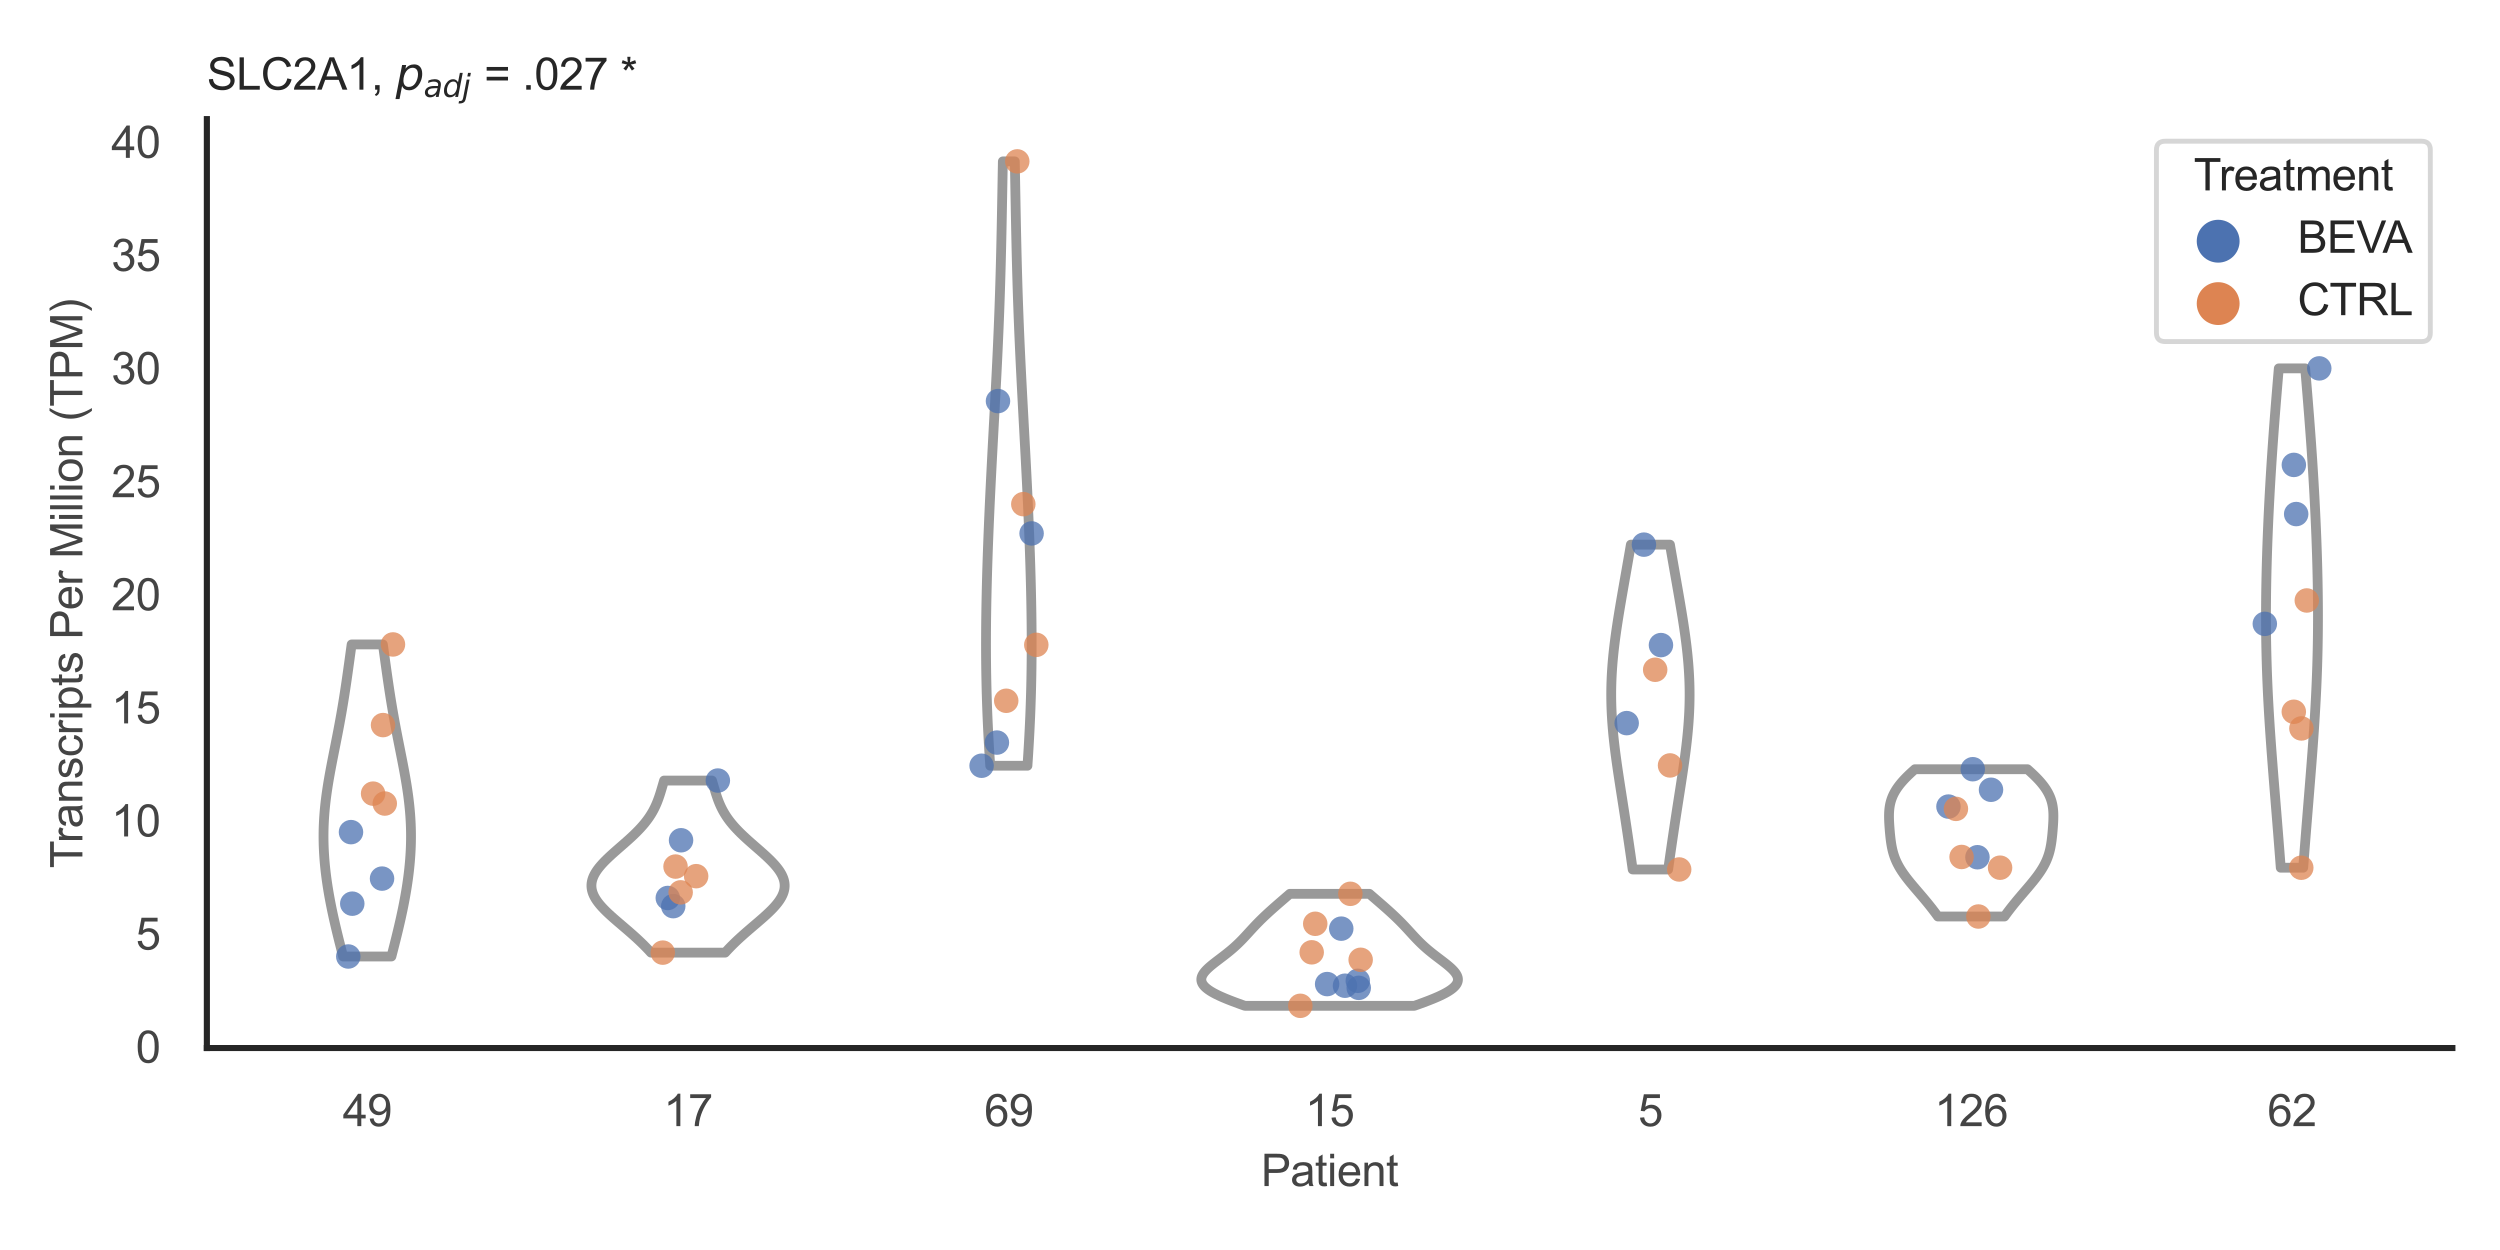 <?xml version="1.0" encoding="utf-8" standalone="no"?>
<!DOCTYPE svg PUBLIC "-//W3C//DTD SVG 1.1//EN"
  "http://www.w3.org/Graphics/SVG/1.1/DTD/svg11.dtd">
<svg xmlns:xlink="http://www.w3.org/1999/xlink" width="510.236pt" height="255.118pt" viewBox="0 0 510.236 255.118" xmlns="http://www.w3.org/2000/svg" version="1.1">
 <defs>
  <style type="text/css">*{stroke-linejoin: round; stroke-linecap: butt}</style>
 </defs>
 <g id="figure_1">
  <g id="patch_1">
   <path d="M 0 255.118 
L 510.236 255.118 
L 510.236 0 
L 0 0 
z
" style="fill: #ffffff"/>
  </g>
  <g id="axes_1">
   <g id="patch_2">
    <path d="M 42.22 213.898 
L 500.516 213.898 
L 500.516 24.32 
L 42.22 24.32 
z
" style="fill: #ffffff"/>
   </g>
   <g id="matplotlib.axis_1">
    <g id="xtick_1">
     <g id="text_1">
      <!-- 49 -->
      <g style="fill: #444444" transform="translate(69.951 229.84)scale(0.09 -0.09)">
       <defs>
        <path id="ArialMT-34" d="M 2069 0 
L 2069 1097 
L 81 1097 
L 81 1613 
L 2172 4581 
L 2631 4581 
L 2631 1613 
L 3250 1613 
L 3250 1097 
L 2631 1097 
L 2631 0 
L 2069 0 
z
M 2069 1613 
L 2069 3678 
L 634 1613 
L 2069 1613 
z
" transform="scale(0.016)"/>
        <path id="ArialMT-39" d="M 350 1059 
L 891 1109 
Q 959 728 1153 556 
Q 1347 384 1650 384 
Q 1909 384 2104 503 
Q 2300 622 2425 820 
Q 2550 1019 2634 1356 
Q 2719 1694 2719 2044 
Q 2719 2081 2716 2156 
Q 2547 1888 2255 1720 
Q 1963 1553 1622 1553 
Q 1053 1553 659 1965 
Q 266 2378 266 3053 
Q 266 3750 677 4175 
Q 1088 4600 1706 4600 
Q 2153 4600 2523 4359 
Q 2894 4119 3086 3673 
Q 3278 3228 3278 2384 
Q 3278 1506 3087 986 
Q 2897 466 2520 194 
Q 2144 -78 1638 -78 
Q 1100 -78 759 220 
Q 419 519 350 1059 
z
M 2653 3081 
Q 2653 3566 2395 3850 
Q 2138 4134 1775 4134 
Q 1400 4134 1122 3828 
Q 844 3522 844 3034 
Q 844 2597 1108 2323 
Q 1372 2050 1759 2050 
Q 2150 2050 2401 2323 
Q 2653 2597 2653 3081 
z
" transform="scale(0.016)"/>
       </defs>
       <use xlink:href="#ArialMT-34"/>
       <use xlink:href="#ArialMT-39" x="55.615"/>
      </g>
     </g>
    </g>
    <g id="xtick_2">
     <g id="text_2">
      <!-- 17 -->
      <g style="fill: #444444" transform="translate(135.421 229.84)scale(0.09 -0.09)">
       <defs>
        <path id="ArialMT-31" d="M 2384 0 
L 1822 0 
L 1822 3584 
Q 1619 3391 1289 3197 
Q 959 3003 697 2906 
L 697 3450 
Q 1169 3672 1522 3987 
Q 1875 4303 2022 4600 
L 2384 4600 
L 2384 0 
z
" transform="scale(0.016)"/>
        <path id="ArialMT-37" d="M 303 3981 
L 303 4522 
L 3269 4522 
L 3269 4084 
Q 2831 3619 2401 2847 
Q 1972 2075 1738 1259 
Q 1569 684 1522 0 
L 944 0 
Q 953 541 1156 1306 
Q 1359 2072 1739 2783 
Q 2119 3494 2547 3981 
L 303 3981 
z
" transform="scale(0.016)"/>
       </defs>
       <use xlink:href="#ArialMT-31"/>
       <use xlink:href="#ArialMT-37" x="55.615"/>
      </g>
     </g>
    </g>
    <g id="xtick_3">
     <g id="text_3">
      <!-- 69 -->
      <g style="fill: #444444" transform="translate(200.892 229.84)scale(0.09 -0.09)">
       <defs>
        <path id="ArialMT-36" d="M 3184 3459 
L 2625 3416 
Q 2550 3747 2413 3897 
Q 2184 4138 1850 4138 
Q 1581 4138 1378 3988 
Q 1113 3794 959 3422 
Q 806 3050 800 2363 
Q 1003 2672 1297 2822 
Q 1591 2972 1913 2972 
Q 2475 2972 2870 2558 
Q 3266 2144 3266 1488 
Q 3266 1056 3080 686 
Q 2894 316 2569 119 
Q 2244 -78 1831 -78 
Q 1128 -78 684 439 
Q 241 956 241 2144 
Q 241 3472 731 4075 
Q 1159 4600 1884 4600 
Q 2425 4600 2770 4297 
Q 3116 3994 3184 3459 
z
M 888 1484 
Q 888 1194 1011 928 
Q 1134 663 1356 523 
Q 1578 384 1822 384 
Q 2178 384 2434 671 
Q 2691 959 2691 1453 
Q 2691 1928 2437 2201 
Q 2184 2475 1800 2475 
Q 1419 2475 1153 2201 
Q 888 1928 888 1484 
z
" transform="scale(0.016)"/>
       </defs>
       <use xlink:href="#ArialMT-36"/>
       <use xlink:href="#ArialMT-39" x="55.615"/>
      </g>
     </g>
    </g>
    <g id="xtick_4">
     <g id="text_4">
      <!-- 15 -->
      <g style="fill: #444444" transform="translate(266.363 229.84)scale(0.09 -0.09)">
       <defs>
        <path id="ArialMT-35" d="M 266 1200 
L 856 1250 
Q 922 819 1161 601 
Q 1400 384 1738 384 
Q 2144 384 2425 690 
Q 2706 997 2706 1503 
Q 2706 1984 2436 2262 
Q 2166 2541 1728 2541 
Q 1456 2541 1237 2417 
Q 1019 2294 894 2097 
L 366 2166 
L 809 4519 
L 3088 4519 
L 3088 3981 
L 1259 3981 
L 1013 2750 
Q 1425 3038 1878 3038 
Q 2478 3038 2890 2622 
Q 3303 2206 3303 1553 
Q 3303 931 2941 478 
Q 2500 -78 1738 -78 
Q 1113 -78 717 272 
Q 322 622 266 1200 
z
" transform="scale(0.016)"/>
       </defs>
       <use xlink:href="#ArialMT-31"/>
       <use xlink:href="#ArialMT-35" x="55.615"/>
      </g>
     </g>
    </g>
    <g id="xtick_5">
     <g id="text_5">
      <!-- 5 -->
      <g style="fill: #444444" transform="translate(334.337 229.84)scale(0.09 -0.09)">
       <use xlink:href="#ArialMT-35"/>
      </g>
     </g>
    </g>
    <g id="xtick_6">
     <g id="text_6">
      <!-- 126 -->
      <g style="fill: #444444" transform="translate(394.803 229.84)scale(0.09 -0.09)">
       <defs>
        <path id="ArialMT-32" d="M 3222 541 
L 3222 0 
L 194 0 
Q 188 203 259 391 
Q 375 700 629 1000 
Q 884 1300 1366 1694 
Q 2113 2306 2375 2664 
Q 2638 3022 2638 3341 
Q 2638 3675 2398 3904 
Q 2159 4134 1775 4134 
Q 1369 4134 1125 3890 
Q 881 3647 878 3216 
L 300 3275 
Q 359 3922 746 4261 
Q 1134 4600 1788 4600 
Q 2447 4600 2831 4234 
Q 3216 3869 3216 3328 
Q 3216 3053 3103 2787 
Q 2991 2522 2730 2228 
Q 2469 1934 1863 1422 
Q 1356 997 1212 845 
Q 1069 694 975 541 
L 3222 541 
z
" transform="scale(0.016)"/>
       </defs>
       <use xlink:href="#ArialMT-31"/>
       <use xlink:href="#ArialMT-32" x="55.615"/>
       <use xlink:href="#ArialMT-36" x="111.23"/>
      </g>
     </g>
    </g>
    <g id="xtick_7">
     <g id="text_7">
      <!-- 62 -->
      <g style="fill: #444444" transform="translate(462.776 229.84)scale(0.09 -0.09)">
       <use xlink:href="#ArialMT-36"/>
       <use xlink:href="#ArialMT-32" x="55.615"/>
      </g>
     </g>
    </g>
    <g id="text_8">
     <!-- Patient -->
     <g style="fill: #444444" transform="translate(257.359 242.071)scale(0.09 -0.09)">
      <defs>
       <path id="ArialMT-50" d="M 494 0 
L 494 4581 
L 2222 4581 
Q 2678 4581 2919 4538 
Q 3256 4481 3484 4323 
Q 3713 4166 3852 3881 
Q 3991 3597 3991 3256 
Q 3991 2672 3619 2267 
Q 3247 1863 2275 1863 
L 1100 1863 
L 1100 0 
L 494 0 
z
M 1100 2403 
L 2284 2403 
Q 2872 2403 3119 2622 
Q 3366 2841 3366 3238 
Q 3366 3525 3220 3729 
Q 3075 3934 2838 4000 
Q 2684 4041 2272 4041 
L 1100 4041 
L 1100 2403 
z
" transform="scale(0.016)"/>
       <path id="ArialMT-61" d="M 2588 409 
Q 2275 144 1986 34 
Q 1697 -75 1366 -75 
Q 819 -75 525 192 
Q 231 459 231 875 
Q 231 1119 342 1320 
Q 453 1522 633 1644 
Q 813 1766 1038 1828 
Q 1203 1872 1538 1913 
Q 2219 1994 2541 2106 
Q 2544 2222 2544 2253 
Q 2544 2597 2384 2738 
Q 2169 2928 1744 2928 
Q 1347 2928 1158 2789 
Q 969 2650 878 2297 
L 328 2372 
Q 403 2725 575 2942 
Q 747 3159 1072 3276 
Q 1397 3394 1825 3394 
Q 2250 3394 2515 3294 
Q 2781 3194 2906 3042 
Q 3031 2891 3081 2659 
Q 3109 2516 3109 2141 
L 3109 1391 
Q 3109 606 3145 398 
Q 3181 191 3288 0 
L 2700 0 
Q 2613 175 2588 409 
z
M 2541 1666 
Q 2234 1541 1622 1453 
Q 1275 1403 1131 1340 
Q 988 1278 909 1158 
Q 831 1038 831 891 
Q 831 666 1001 516 
Q 1172 366 1500 366 
Q 1825 366 2078 508 
Q 2331 650 2450 897 
Q 2541 1088 2541 1459 
L 2541 1666 
z
" transform="scale(0.016)"/>
       <path id="ArialMT-74" d="M 1650 503 
L 1731 6 
Q 1494 -44 1306 -44 
Q 1000 -44 831 53 
Q 663 150 594 308 
Q 525 466 525 972 
L 525 2881 
L 113 2881 
L 113 3319 
L 525 3319 
L 525 4141 
L 1084 4478 
L 1084 3319 
L 1650 3319 
L 1650 2881 
L 1084 2881 
L 1084 941 
Q 1084 700 1114 631 
Q 1144 563 1211 522 
Q 1278 481 1403 481 
Q 1497 481 1650 503 
z
" transform="scale(0.016)"/>
       <path id="ArialMT-69" d="M 425 3934 
L 425 4581 
L 988 4581 
L 988 3934 
L 425 3934 
z
M 425 0 
L 425 3319 
L 988 3319 
L 988 0 
L 425 0 
z
" transform="scale(0.016)"/>
       <path id="ArialMT-65" d="M 2694 1069 
L 3275 997 
Q 3138 488 2766 206 
Q 2394 -75 1816 -75 
Q 1088 -75 661 373 
Q 234 822 234 1631 
Q 234 2469 665 2931 
Q 1097 3394 1784 3394 
Q 2450 3394 2872 2941 
Q 3294 2488 3294 1666 
Q 3294 1616 3291 1516 
L 816 1516 
Q 847 969 1125 678 
Q 1403 388 1819 388 
Q 2128 388 2347 550 
Q 2566 713 2694 1069 
z
M 847 1978 
L 2700 1978 
Q 2663 2397 2488 2606 
Q 2219 2931 1791 2931 
Q 1403 2931 1139 2672 
Q 875 2413 847 1978 
z
" transform="scale(0.016)"/>
       <path id="ArialMT-6e" d="M 422 0 
L 422 3319 
L 928 3319 
L 928 2847 
Q 1294 3394 1984 3394 
Q 2284 3394 2536 3286 
Q 2788 3178 2913 3003 
Q 3038 2828 3088 2588 
Q 3119 2431 3119 2041 
L 3119 0 
L 2556 0 
L 2556 2019 
Q 2556 2363 2490 2533 
Q 2425 2703 2258 2804 
Q 2091 2906 1866 2906 
Q 1506 2906 1245 2678 
Q 984 2450 984 1813 
L 984 0 
L 422 0 
z
" transform="scale(0.016)"/>
      </defs>
      <use xlink:href="#ArialMT-50"/>
      <use xlink:href="#ArialMT-61" x="66.699"/>
      <use xlink:href="#ArialMT-74" x="122.314"/>
      <use xlink:href="#ArialMT-69" x="150.098"/>
      <use xlink:href="#ArialMT-65" x="172.314"/>
      <use xlink:href="#ArialMT-6e" x="227.93"/>
      <use xlink:href="#ArialMT-74" x="283.545"/>
     </g>
    </g>
   </g>
   <g id="matplotlib.axis_2">
    <g id="ytick_1">
     <g id="text_9">
      <!-- 0 -->
      <g style="fill: #444444" transform="translate(27.715 216.892)scale(0.09 -0.09)">
       <defs>
        <path id="ArialMT-30" d="M 266 2259 
Q 266 3072 433 3567 
Q 600 4063 929 4331 
Q 1259 4600 1759 4600 
Q 2128 4600 2406 4451 
Q 2684 4303 2865 4023 
Q 3047 3744 3150 3342 
Q 3253 2941 3253 2259 
Q 3253 1453 3087 958 
Q 2922 463 2592 192 
Q 2263 -78 1759 -78 
Q 1097 -78 719 397 
Q 266 969 266 2259 
z
M 844 2259 
Q 844 1131 1108 757 
Q 1372 384 1759 384 
Q 2147 384 2411 759 
Q 2675 1134 2675 2259 
Q 2675 3391 2411 3762 
Q 2147 4134 1753 4134 
Q 1366 4134 1134 3806 
Q 844 3388 844 2259 
z
" transform="scale(0.016)"/>
       </defs>
       <use xlink:href="#ArialMT-30"/>
      </g>
     </g>
    </g>
    <g id="ytick_2">
     <g id="text_10">
      <!-- 5 -->
      <g style="fill: #444444" transform="translate(27.715 193.807)scale(0.09 -0.09)">
       <use xlink:href="#ArialMT-35"/>
      </g>
     </g>
    </g>
    <g id="ytick_3">
     <g id="text_11">
      <!-- 10 -->
      <g style="fill: #444444" transform="translate(22.71 170.723)scale(0.09 -0.09)">
       <use xlink:href="#ArialMT-31"/>
       <use xlink:href="#ArialMT-30" x="55.615"/>
      </g>
     </g>
    </g>
    <g id="ytick_4">
     <g id="text_12">
      <!-- 15 -->
      <g style="fill: #444444" transform="translate(22.71 147.638)scale(0.09 -0.09)">
       <use xlink:href="#ArialMT-31"/>
       <use xlink:href="#ArialMT-35" x="55.615"/>
      </g>
     </g>
    </g>
    <g id="ytick_5">
     <g id="text_13">
      <!-- 20 -->
      <g style="fill: #444444" transform="translate(22.71 124.554)scale(0.09 -0.09)">
       <use xlink:href="#ArialMT-32"/>
       <use xlink:href="#ArialMT-30" x="55.615"/>
      </g>
     </g>
    </g>
    <g id="ytick_6">
     <g id="text_14">
      <!-- 25 -->
      <g style="fill: #444444" transform="translate(22.71 101.469)scale(0.09 -0.09)">
       <use xlink:href="#ArialMT-32"/>
       <use xlink:href="#ArialMT-35" x="55.615"/>
      </g>
     </g>
    </g>
    <g id="ytick_7">
     <g id="text_15">
      <!-- 30 -->
      <g style="fill: #444444" transform="translate(22.71 78.385)scale(0.09 -0.09)">
       <defs>
        <path id="ArialMT-33" d="M 269 1209 
L 831 1284 
Q 928 806 1161 595 
Q 1394 384 1728 384 
Q 2125 384 2398 659 
Q 2672 934 2672 1341 
Q 2672 1728 2419 1979 
Q 2166 2231 1775 2231 
Q 1616 2231 1378 2169 
L 1441 2663 
Q 1497 2656 1531 2656 
Q 1891 2656 2178 2843 
Q 2466 3031 2466 3422 
Q 2466 3731 2256 3934 
Q 2047 4138 1716 4138 
Q 1388 4138 1169 3931 
Q 950 3725 888 3313 
L 325 3413 
Q 428 3978 793 4289 
Q 1159 4600 1703 4600 
Q 2078 4600 2393 4439 
Q 2709 4278 2876 4000 
Q 3044 3722 3044 3409 
Q 3044 3113 2884 2869 
Q 2725 2625 2413 2481 
Q 2819 2388 3044 2092 
Q 3269 1797 3269 1353 
Q 3269 753 2831 336 
Q 2394 -81 1725 -81 
Q 1122 -81 723 278 
Q 325 638 269 1209 
z
" transform="scale(0.016)"/>
       </defs>
       <use xlink:href="#ArialMT-33"/>
       <use xlink:href="#ArialMT-30" x="55.615"/>
      </g>
     </g>
    </g>
    <g id="ytick_8">
     <g id="text_16">
      <!-- 35 -->
      <g style="fill: #444444" transform="translate(22.71 55.3)scale(0.09 -0.09)">
       <use xlink:href="#ArialMT-33"/>
       <use xlink:href="#ArialMT-35" x="55.615"/>
      </g>
     </g>
    </g>
    <g id="ytick_9">
     <g id="text_17">
      <!-- 40 -->
      <g style="fill: #444444" transform="translate(22.71 32.216)scale(0.09 -0.09)">
       <use xlink:href="#ArialMT-34"/>
       <use xlink:href="#ArialMT-30" x="55.615"/>
      </g>
     </g>
    </g>
    <g id="text_18">
     <!-- Transcripts Per Million (TPM) -->
     <g style="fill: #444444" transform="translate(16.816 177.194)rotate(-90)scale(0.09 -0.09)">
      <defs>
       <path id="ArialMT-54" d="M 1659 0 
L 1659 4041 
L 150 4041 
L 150 4581 
L 3781 4581 
L 3781 4041 
L 2266 4041 
L 2266 0 
L 1659 0 
z
" transform="scale(0.016)"/>
       <path id="ArialMT-72" d="M 416 0 
L 416 3319 
L 922 3319 
L 922 2816 
Q 1116 3169 1280 3281 
Q 1444 3394 1641 3394 
Q 1925 3394 2219 3213 
L 2025 2691 
Q 1819 2813 1613 2813 
Q 1428 2813 1281 2702 
Q 1134 2591 1072 2394 
Q 978 2094 978 1738 
L 978 0 
L 416 0 
z
" transform="scale(0.016)"/>
       <path id="ArialMT-73" d="M 197 991 
L 753 1078 
Q 800 744 1014 566 
Q 1228 388 1613 388 
Q 2000 388 2187 545 
Q 2375 703 2375 916 
Q 2375 1106 2209 1216 
Q 2094 1291 1634 1406 
Q 1016 1563 777 1677 
Q 538 1791 414 1992 
Q 291 2194 291 2438 
Q 291 2659 392 2848 
Q 494 3038 669 3163 
Q 800 3259 1026 3326 
Q 1253 3394 1513 3394 
Q 1903 3394 2198 3281 
Q 2494 3169 2634 2976 
Q 2775 2784 2828 2463 
L 2278 2388 
Q 2241 2644 2061 2787 
Q 1881 2931 1553 2931 
Q 1166 2931 1000 2803 
Q 834 2675 834 2503 
Q 834 2394 903 2306 
Q 972 2216 1119 2156 
Q 1203 2125 1616 2013 
Q 2213 1853 2448 1751 
Q 2684 1650 2818 1456 
Q 2953 1263 2953 975 
Q 2953 694 2789 445 
Q 2625 197 2315 61 
Q 2006 -75 1616 -75 
Q 969 -75 630 194 
Q 291 463 197 991 
z
" transform="scale(0.016)"/>
       <path id="ArialMT-63" d="M 2588 1216 
L 3141 1144 
Q 3050 572 2676 248 
Q 2303 -75 1759 -75 
Q 1078 -75 664 370 
Q 250 816 250 1647 
Q 250 2184 428 2587 
Q 606 2991 970 3192 
Q 1334 3394 1763 3394 
Q 2303 3394 2647 3120 
Q 2991 2847 3088 2344 
L 2541 2259 
Q 2463 2594 2264 2762 
Q 2066 2931 1784 2931 
Q 1359 2931 1093 2626 
Q 828 2322 828 1663 
Q 828 994 1084 691 
Q 1341 388 1753 388 
Q 2084 388 2306 591 
Q 2528 794 2588 1216 
z
" transform="scale(0.016)"/>
       <path id="ArialMT-70" d="M 422 -1272 
L 422 3319 
L 934 3319 
L 934 2888 
Q 1116 3141 1344 3267 
Q 1572 3394 1897 3394 
Q 2322 3394 2647 3175 
Q 2972 2956 3137 2557 
Q 3303 2159 3303 1684 
Q 3303 1175 3120 767 
Q 2938 359 2589 142 
Q 2241 -75 1856 -75 
Q 1575 -75 1351 44 
Q 1128 163 984 344 
L 984 -1272 
L 422 -1272 
z
M 931 1641 
Q 931 1000 1190 694 
Q 1450 388 1819 388 
Q 2194 388 2461 705 
Q 2728 1022 2728 1688 
Q 2728 2322 2467 2637 
Q 2206 2953 1844 2953 
Q 1484 2953 1207 2617 
Q 931 2281 931 1641 
z
" transform="scale(0.016)"/>
       <path id="ArialMT-20" transform="scale(0.016)"/>
       <path id="ArialMT-4d" d="M 475 0 
L 475 4581 
L 1388 4581 
L 2472 1338 
Q 2622 884 2691 659 
Q 2769 909 2934 1394 
L 4031 4581 
L 4847 4581 
L 4847 0 
L 4263 0 
L 4263 3834 
L 2931 0 
L 2384 0 
L 1059 3900 
L 1059 0 
L 475 0 
z
" transform="scale(0.016)"/>
       <path id="ArialMT-6c" d="M 409 0 
L 409 4581 
L 972 4581 
L 972 0 
L 409 0 
z
" transform="scale(0.016)"/>
       <path id="ArialMT-6f" d="M 213 1659 
Q 213 2581 725 3025 
Q 1153 3394 1769 3394 
Q 2453 3394 2887 2945 
Q 3322 2497 3322 1706 
Q 3322 1066 3130 698 
Q 2938 331 2570 128 
Q 2203 -75 1769 -75 
Q 1072 -75 642 372 
Q 213 819 213 1659 
z
M 791 1659 
Q 791 1022 1069 705 
Q 1347 388 1769 388 
Q 2188 388 2466 706 
Q 2744 1025 2744 1678 
Q 2744 2294 2464 2611 
Q 2184 2928 1769 2928 
Q 1347 2928 1069 2612 
Q 791 2297 791 1659 
z
" transform="scale(0.016)"/>
       <path id="ArialMT-28" d="M 1497 -1347 
Q 1031 -759 709 28 
Q 388 816 388 1659 
Q 388 2403 628 3084 
Q 909 3875 1497 4659 
L 1900 4659 
Q 1522 4009 1400 3731 
Q 1209 3300 1100 2831 
Q 966 2247 966 1656 
Q 966 153 1900 -1347 
L 1497 -1347 
z
" transform="scale(0.016)"/>
       <path id="ArialMT-29" d="M 791 -1347 
L 388 -1347 
Q 1322 153 1322 1656 
Q 1322 2244 1188 2822 
Q 1081 3291 891 3722 
Q 769 4003 388 4659 
L 791 4659 
Q 1378 3875 1659 3084 
Q 1900 2403 1900 1659 
Q 1900 816 1576 28 
Q 1253 -759 791 -1347 
z
" transform="scale(0.016)"/>
      </defs>
      <use xlink:href="#ArialMT-54"/>
      <use xlink:href="#ArialMT-72" x="57.334"/>
      <use xlink:href="#ArialMT-61" x="90.635"/>
      <use xlink:href="#ArialMT-6e" x="146.25"/>
      <use xlink:href="#ArialMT-73" x="201.865"/>
      <use xlink:href="#ArialMT-63" x="251.865"/>
      <use xlink:href="#ArialMT-72" x="301.865"/>
      <use xlink:href="#ArialMT-69" x="335.166"/>
      <use xlink:href="#ArialMT-70" x="357.383"/>
      <use xlink:href="#ArialMT-74" x="412.998"/>
      <use xlink:href="#ArialMT-73" x="440.781"/>
      <use xlink:href="#ArialMT-20" x="490.781"/>
      <use xlink:href="#ArialMT-50" x="518.564"/>
      <use xlink:href="#ArialMT-65" x="585.264"/>
      <use xlink:href="#ArialMT-72" x="640.879"/>
      <use xlink:href="#ArialMT-20" x="674.18"/>
      <use xlink:href="#ArialMT-4d" x="701.963"/>
      <use xlink:href="#ArialMT-69" x="785.264"/>
      <use xlink:href="#ArialMT-6c" x="807.48"/>
      <use xlink:href="#ArialMT-6c" x="829.697"/>
      <use xlink:href="#ArialMT-69" x="851.914"/>
      <use xlink:href="#ArialMT-6f" x="874.131"/>
      <use xlink:href="#ArialMT-6e" x="929.746"/>
      <use xlink:href="#ArialMT-20" x="985.361"/>
      <use xlink:href="#ArialMT-28" x="1013.145"/>
      <use xlink:href="#ArialMT-54" x="1046.445"/>
      <use xlink:href="#ArialMT-50" x="1107.529"/>
      <use xlink:href="#ArialMT-4d" x="1174.229"/>
      <use xlink:href="#ArialMT-29" x="1257.529"/>
     </g>
    </g>
   </g>
   <g id="PolyCollection_1">
    <defs>
     <path id="m509e1ce72e" d="M 79.885 -59.903 
L 70.026 -59.903 
L 69.86 -60.547 
L 69.695 -61.19 
L 69.531 -61.833 
L 69.367 -62.477 
L 69.205 -63.12 
L 69.045 -63.763 
L 68.887 -64.407 
L 68.731 -65.05 
L 68.577 -65.693 
L 68.426 -66.336 
L 68.278 -66.98 
L 68.132 -67.623 
L 67.99 -68.266 
L 67.852 -68.91 
L 67.717 -69.553 
L 67.586 -70.196 
L 67.459 -70.839 
L 67.337 -71.483 
L 67.219 -72.126 
L 67.105 -72.769 
L 66.996 -73.413 
L 66.892 -74.056 
L 66.793 -74.699 
L 66.7 -75.343 
L 66.612 -75.986 
L 66.529 -76.629 
L 66.452 -77.272 
L 66.381 -77.916 
L 66.316 -78.559 
L 66.258 -79.202 
L 66.205 -79.846 
L 66.16 -80.489 
L 66.12 -81.132 
L 66.088 -81.776 
L 66.062 -82.419 
L 66.043 -83.062 
L 66.032 -83.705 
L 66.027 -84.349 
L 66.03 -84.992 
L 66.039 -85.635 
L 66.056 -86.279 
L 66.08 -86.922 
L 66.111 -87.565 
L 66.149 -88.208 
L 66.194 -88.852 
L 66.246 -89.495 
L 66.304 -90.138 
L 66.369 -90.782 
L 66.441 -91.425 
L 66.518 -92.068 
L 66.601 -92.712 
L 66.69 -93.355 
L 66.784 -93.998 
L 66.882 -94.641 
L 66.985 -95.285 
L 67.093 -95.928 
L 67.204 -96.571 
L 67.319 -97.215 
L 67.436 -97.858 
L 67.557 -98.501 
L 67.679 -99.145 
L 67.803 -99.788 
L 67.929 -100.431 
L 68.056 -101.074 
L 68.183 -101.718 
L 68.311 -102.361 
L 68.439 -103.004 
L 68.566 -103.648 
L 68.693 -104.291 
L 68.819 -104.934 
L 68.943 -105.577 
L 69.067 -106.221 
L 69.188 -106.864 
L 69.308 -107.507 
L 69.426 -108.151 
L 69.542 -108.794 
L 69.656 -109.437 
L 69.768 -110.081 
L 69.878 -110.724 
L 69.986 -111.367 
L 70.091 -112.01 
L 70.195 -112.654 
L 70.296 -113.297 
L 70.396 -113.94 
L 70.494 -114.584 
L 70.59 -115.227 
L 70.685 -115.87 
L 70.779 -116.514 
L 70.871 -117.157 
L 70.963 -117.8 
L 71.053 -118.443 
L 71.143 -119.087 
L 71.233 -119.73 
L 71.322 -120.373 
L 71.41 -121.017 
L 71.499 -121.66 
L 71.587 -122.303 
L 71.675 -122.946 
L 71.764 -123.59 
L 78.147 -123.59 
L 78.147 -123.59 
L 78.235 -122.946 
L 78.324 -122.303 
L 78.412 -121.66 
L 78.501 -121.017 
L 78.589 -120.373 
L 78.678 -119.73 
L 78.768 -119.087 
L 78.857 -118.443 
L 78.948 -117.8 
L 79.039 -117.157 
L 79.132 -116.514 
L 79.225 -115.87 
L 79.32 -115.227 
L 79.417 -114.584 
L 79.515 -113.94 
L 79.615 -113.297 
L 79.716 -112.654 
L 79.82 -112.01 
L 79.925 -111.367 
L 80.033 -110.724 
L 80.143 -110.081 
L 80.255 -109.437 
L 80.369 -108.794 
L 80.485 -108.151 
L 80.603 -107.507 
L 80.723 -106.864 
L 80.844 -106.221 
L 80.967 -105.577 
L 81.092 -104.934 
L 81.218 -104.291 
L 81.345 -103.648 
L 81.472 -103.004 
L 81.6 -102.361 
L 81.728 -101.718 
L 81.855 -101.074 
L 81.982 -100.431 
L 82.108 -99.788 
L 82.232 -99.145 
L 82.354 -98.501 
L 82.475 -97.858 
L 82.592 -97.215 
L 82.707 -96.571 
L 82.818 -95.928 
L 82.925 -95.285 
L 83.029 -94.641 
L 83.127 -93.998 
L 83.221 -93.355 
L 83.31 -92.712 
L 83.393 -92.068 
L 83.47 -91.425 
L 83.541 -90.782 
L 83.606 -90.138 
L 83.665 -89.495 
L 83.717 -88.852 
L 83.762 -88.208 
L 83.8 -87.565 
L 83.831 -86.922 
L 83.855 -86.279 
L 83.872 -85.635 
L 83.881 -84.992 
L 83.884 -84.349 
L 83.879 -83.705 
L 83.867 -83.062 
L 83.849 -82.419 
L 83.823 -81.776 
L 83.791 -81.132 
L 83.751 -80.489 
L 83.705 -79.846 
L 83.653 -79.202 
L 83.594 -78.559 
L 83.53 -77.916 
L 83.459 -77.272 
L 83.382 -76.629 
L 83.299 -75.986 
L 83.211 -75.343 
L 83.117 -74.699 
L 83.019 -74.056 
L 82.915 -73.413 
L 82.806 -72.769 
L 82.692 -72.126 
L 82.574 -71.483 
L 82.451 -70.839 
L 82.325 -70.196 
L 82.194 -69.553 
L 82.059 -68.91 
L 81.92 -68.266 
L 81.779 -67.623 
L 81.633 -66.98 
L 81.485 -66.336 
L 81.334 -65.693 
L 81.18 -65.05 
L 81.024 -64.407 
L 80.866 -63.763 
L 80.705 -63.12 
L 80.544 -62.477 
L 80.38 -61.833 
L 80.216 -61.19 
L 80.05 -60.547 
L 79.885 -59.903 
z
" style="stroke: #999999; stroke-width: 2"/>
    </defs>
    <g clip-path="url(#p40acce57f5)">
     <use xlink:href="#m509e1ce72e" x="0" y="255.118" style="fill: #ffffff; stroke: #999999; stroke-width: 2"/>
    </g>
   </g>
   <g id="PolyCollection_2">
    <defs>
     <path id="m19c79cb74f" d="M 147.996 -60.691 
L 132.857 -60.691 
L 132.533 -61.046 
L 132.201 -61.401 
L 131.861 -61.756 
L 131.512 -62.11 
L 131.155 -62.465 
L 130.79 -62.82 
L 130.417 -63.175 
L 130.036 -63.529 
L 129.649 -63.884 
L 129.254 -64.239 
L 128.854 -64.594 
L 128.449 -64.948 
L 128.039 -65.303 
L 127.626 -65.658 
L 127.211 -66.013 
L 126.795 -66.367 
L 126.38 -66.722 
L 125.966 -67.077 
L 125.556 -67.432 
L 125.152 -67.786 
L 124.754 -68.141 
L 124.365 -68.496 
L 123.986 -68.851 
L 123.62 -69.205 
L 123.268 -69.56 
L 122.932 -69.915 
L 122.614 -70.27 
L 122.315 -70.624 
L 122.038 -70.979 
L 121.783 -71.334 
L 121.552 -71.689 
L 121.348 -72.043 
L 121.17 -72.398 
L 121.019 -72.753 
L 120.898 -73.108 
L 120.806 -73.462 
L 120.744 -73.817 
L 120.712 -74.172 
L 120.711 -74.527 
L 120.74 -74.881 
L 120.799 -75.236 
L 120.888 -75.591 
L 121.007 -75.946 
L 121.153 -76.3 
L 121.328 -76.655 
L 121.529 -77.01 
L 121.755 -77.365 
L 122.005 -77.72 
L 122.278 -78.074 
L 122.572 -78.429 
L 122.885 -78.784 
L 123.216 -79.139 
L 123.562 -79.493 
L 123.923 -79.848 
L 124.295 -80.203 
L 124.679 -80.558 
L 125.07 -80.912 
L 125.468 -81.267 
L 125.871 -81.622 
L 126.277 -81.977 
L 126.684 -82.331 
L 127.091 -82.686 
L 127.496 -83.041 
L 127.897 -83.396 
L 128.293 -83.75 
L 128.682 -84.105 
L 129.064 -84.46 
L 129.438 -84.815 
L 129.801 -85.169 
L 130.153 -85.524 
L 130.494 -85.879 
L 130.822 -86.234 
L 131.138 -86.588 
L 131.441 -86.943 
L 131.729 -87.298 
L 132.004 -87.653 
L 132.265 -88.007 
L 132.513 -88.362 
L 132.747 -88.717 
L 132.967 -89.072 
L 133.175 -89.426 
L 133.37 -89.781 
L 133.553 -90.136 
L 133.725 -90.491 
L 133.886 -90.845 
L 134.038 -91.2 
L 134.181 -91.555 
L 134.316 -91.91 
L 134.444 -92.264 
L 134.566 -92.619 
L 134.683 -92.974 
L 134.796 -93.329 
L 134.905 -93.683 
L 135.011 -94.038 
L 135.116 -94.393 
L 135.221 -94.748 
L 135.325 -95.102 
L 135.429 -95.457 
L 135.535 -95.812 
L 145.318 -95.812 
L 145.318 -95.812 
L 145.424 -95.457 
L 145.528 -95.102 
L 145.632 -94.748 
L 145.736 -94.393 
L 145.841 -94.038 
L 145.948 -93.683 
L 146.057 -93.329 
L 146.17 -92.974 
L 146.286 -92.619 
L 146.408 -92.264 
L 146.536 -91.91 
L 146.671 -91.555 
L 146.814 -91.2 
L 146.966 -90.845 
L 147.128 -90.491 
L 147.3 -90.136 
L 147.483 -89.781 
L 147.678 -89.426 
L 147.886 -89.072 
L 148.106 -88.717 
L 148.34 -88.362 
L 148.587 -88.007 
L 148.848 -87.653 
L 149.123 -87.298 
L 149.412 -86.943 
L 149.715 -86.588 
L 150.03 -86.234 
L 150.359 -85.879 
L 150.699 -85.524 
L 151.052 -85.169 
L 151.415 -84.815 
L 151.788 -84.46 
L 152.17 -84.105 
L 152.56 -83.75 
L 152.956 -83.396 
L 153.357 -83.041 
L 153.762 -82.686 
L 154.168 -82.331 
L 154.576 -81.977 
L 154.981 -81.622 
L 155.384 -81.267 
L 155.783 -80.912 
L 156.174 -80.558 
L 156.557 -80.203 
L 156.93 -79.848 
L 157.291 -79.493 
L 157.637 -79.139 
L 157.968 -78.784 
L 158.281 -78.429 
L 158.575 -78.074 
L 158.847 -77.72 
L 159.098 -77.365 
L 159.324 -77.01 
L 159.525 -76.655 
L 159.699 -76.3 
L 159.846 -75.946 
L 159.965 -75.591 
L 160.054 -75.236 
L 160.113 -74.881 
L 160.142 -74.527 
L 160.141 -74.172 
L 160.109 -73.817 
L 160.047 -73.462 
L 159.955 -73.108 
L 159.833 -72.753 
L 159.683 -72.398 
L 159.505 -72.043 
L 159.3 -71.689 
L 159.07 -71.334 
L 158.815 -70.979 
L 158.538 -70.624 
L 158.239 -70.27 
L 157.921 -69.915 
L 157.585 -69.56 
L 157.233 -69.205 
L 156.867 -68.851 
L 156.488 -68.496 
L 156.099 -68.141 
L 155.701 -67.786 
L 155.296 -67.432 
L 154.886 -67.077 
L 154.473 -66.722 
L 154.058 -66.367 
L 153.642 -66.013 
L 153.227 -65.658 
L 152.814 -65.303 
L 152.404 -64.948 
L 151.999 -64.594 
L 151.598 -64.239 
L 151.204 -63.884 
L 150.816 -63.529 
L 150.436 -63.175 
L 150.063 -62.82 
L 149.697 -62.465 
L 149.34 -62.11 
L 148.992 -61.756 
L 148.651 -61.401 
L 148.319 -61.046 
L 147.996 -60.691 
z
" style="stroke: #999999; stroke-width: 2"/>
    </defs>
    <g clip-path="url(#p40acce57f5)">
     <use xlink:href="#m19c79cb74f" x="0" y="255.118" style="fill: #ffffff; stroke: #999999; stroke-width: 2"/>
    </g>
   </g>
   <g id="PolyCollection_3">
    <defs>
     <path id="m69eee1d617" d="M 209.696 -98.836 
L 202.098 -98.836 
L 202.015 -100.082 
L 201.935 -101.328 
L 201.859 -102.574 
L 201.787 -103.82 
L 201.719 -105.066 
L 201.655 -106.312 
L 201.596 -107.558 
L 201.542 -108.803 
L 201.492 -110.049 
L 201.446 -111.295 
L 201.406 -112.541 
L 201.369 -113.787 
L 201.338 -115.033 
L 201.311 -116.279 
L 201.288 -117.525 
L 201.27 -118.771 
L 201.256 -120.017 
L 201.246 -121.262 
L 201.241 -122.508 
L 201.239 -123.754 
L 201.242 -125 
L 201.248 -126.246 
L 201.257 -127.492 
L 201.27 -128.738 
L 201.287 -129.984 
L 201.306 -131.23 
L 201.329 -132.476 
L 201.354 -133.722 
L 201.383 -134.967 
L 201.414 -136.213 
L 201.447 -137.459 
L 201.483 -138.705 
L 201.521 -139.951 
L 201.562 -141.197 
L 201.605 -142.443 
L 201.65 -143.689 
L 201.696 -144.935 
L 201.745 -146.181 
L 201.795 -147.427 
L 201.847 -148.672 
L 201.901 -149.918 
L 201.957 -151.164 
L 202.013 -152.41 
L 202.072 -153.656 
L 202.131 -154.902 
L 202.192 -156.148 
L 202.254 -157.394 
L 202.317 -158.64 
L 202.381 -159.886 
L 202.446 -161.131 
L 202.511 -162.377 
L 202.578 -163.623 
L 202.644 -164.869 
L 202.711 -166.115 
L 202.779 -167.361 
L 202.846 -168.607 
L 202.914 -169.853 
L 202.981 -171.099 
L 203.048 -172.345 
L 203.115 -173.591 
L 203.181 -174.836 
L 203.246 -176.082 
L 203.31 -177.328 
L 203.374 -178.574 
L 203.436 -179.82 
L 203.497 -181.066 
L 203.557 -182.312 
L 203.616 -183.558 
L 203.672 -184.804 
L 203.727 -186.05 
L 203.781 -187.296 
L 203.833 -188.541 
L 203.883 -189.787 
L 203.931 -191.033 
L 203.977 -192.279 
L 204.021 -193.525 
L 204.063 -194.771 
L 204.104 -196.017 
L 204.143 -197.263 
L 204.18 -198.509 
L 204.215 -199.755 
L 204.249 -201.001 
L 204.281 -202.246 
L 204.311 -203.492 
L 204.341 -204.738 
L 204.369 -205.984 
L 204.396 -207.23 
L 204.422 -208.476 
L 204.447 -209.722 
L 204.471 -210.968 
L 204.495 -212.214 
L 204.518 -213.46 
L 204.541 -214.705 
L 204.564 -215.951 
L 204.586 -217.197 
L 204.609 -218.443 
L 204.631 -219.689 
L 204.654 -220.935 
L 204.677 -222.181 
L 207.117 -222.181 
L 207.117 -222.181 
L 207.14 -220.935 
L 207.163 -219.689 
L 207.186 -218.443 
L 207.208 -217.197 
L 207.231 -215.951 
L 207.253 -214.705 
L 207.276 -213.46 
L 207.299 -212.214 
L 207.323 -210.968 
L 207.348 -209.722 
L 207.373 -208.476 
L 207.399 -207.23 
L 207.426 -205.984 
L 207.454 -204.738 
L 207.483 -203.492 
L 207.514 -202.246 
L 207.546 -201.001 
L 207.579 -199.755 
L 207.615 -198.509 
L 207.652 -197.263 
L 207.69 -196.017 
L 207.731 -194.771 
L 207.773 -193.525 
L 207.818 -192.279 
L 207.864 -191.033 
L 207.912 -189.787 
L 207.962 -188.541 
L 208.013 -187.296 
L 208.067 -186.05 
L 208.122 -184.804 
L 208.179 -183.558 
L 208.237 -182.312 
L 208.297 -181.066 
L 208.358 -179.82 
L 208.421 -178.574 
L 208.484 -177.328 
L 208.549 -176.082 
L 208.614 -174.836 
L 208.68 -173.591 
L 208.747 -172.345 
L 208.814 -171.099 
L 208.881 -169.853 
L 208.948 -168.607 
L 209.016 -167.361 
L 209.083 -166.115 
L 209.15 -164.869 
L 209.217 -163.623 
L 209.283 -162.377 
L 209.349 -161.131 
L 209.413 -159.886 
L 209.477 -158.64 
L 209.54 -157.394 
L 209.602 -156.148 
L 209.663 -154.902 
L 209.723 -153.656 
L 209.781 -152.41 
L 209.838 -151.164 
L 209.893 -149.918 
L 209.947 -148.672 
L 209.999 -147.427 
L 210.05 -146.181 
L 210.098 -144.935 
L 210.145 -143.689 
L 210.19 -142.443 
L 210.232 -141.197 
L 210.273 -139.951 
L 210.311 -138.705 
L 210.347 -137.459 
L 210.381 -136.213 
L 210.412 -134.967 
L 210.44 -133.722 
L 210.466 -132.476 
L 210.488 -131.23 
L 210.508 -129.984 
L 210.524 -128.738 
L 210.537 -127.492 
L 210.547 -126.246 
L 210.553 -125 
L 210.555 -123.754 
L 210.554 -122.508 
L 210.548 -121.262 
L 210.538 -120.017 
L 210.525 -118.771 
L 210.506 -117.525 
L 210.484 -116.279 
L 210.457 -115.033 
L 210.425 -113.787 
L 210.389 -112.541 
L 210.348 -111.295 
L 210.303 -110.049 
L 210.253 -108.803 
L 210.198 -107.558 
L 210.139 -106.312 
L 210.075 -105.066 
L 210.008 -103.82 
L 209.936 -102.574 
L 209.86 -101.328 
L 209.78 -100.082 
L 209.696 -98.836 
z
" style="stroke: #999999; stroke-width: 2"/>
    </defs>
    <g clip-path="url(#p40acce57f5)">
     <use xlink:href="#m69eee1d617" x="0" y="255.118" style="fill: #ffffff; stroke: #999999; stroke-width: 2"/>
    </g>
   </g>
   <g id="PolyCollection_4">
    <defs>
     <path id="me6323f7168" d="M 288.662 -49.837 
L 254.074 -49.837 
L 253.424 -50.068 
L 252.784 -50.299 
L 252.155 -50.53 
L 251.542 -50.761 
L 250.945 -50.992 
L 250.367 -51.223 
L 249.811 -51.454 
L 249.279 -51.684 
L 248.774 -51.915 
L 248.296 -52.146 
L 247.848 -52.377 
L 247.432 -52.608 
L 247.048 -52.839 
L 246.699 -53.07 
L 246.385 -53.301 
L 246.107 -53.532 
L 245.865 -53.763 
L 245.66 -53.993 
L 245.492 -54.224 
L 245.36 -54.455 
L 245.265 -54.686 
L 245.205 -54.917 
L 245.18 -55.148 
L 245.188 -55.379 
L 245.229 -55.61 
L 245.3 -55.841 
L 245.401 -56.072 
L 245.529 -56.302 
L 245.682 -56.533 
L 245.86 -56.764 
L 246.059 -56.995 
L 246.277 -57.226 
L 246.513 -57.457 
L 246.765 -57.688 
L 247.03 -57.919 
L 247.305 -58.15 
L 247.591 -58.381 
L 247.883 -58.611 
L 248.181 -58.842 
L 248.483 -59.073 
L 248.786 -59.304 
L 249.091 -59.535 
L 249.395 -59.766 
L 249.697 -59.997 
L 249.996 -60.228 
L 250.291 -60.459 
L 250.581 -60.69 
L 250.866 -60.921 
L 251.146 -61.151 
L 251.419 -61.382 
L 251.687 -61.613 
L 251.948 -61.844 
L 252.202 -62.075 
L 252.451 -62.306 
L 252.694 -62.537 
L 252.931 -62.768 
L 253.163 -62.999 
L 253.39 -63.23 
L 253.614 -63.46 
L 253.834 -63.691 
L 254.051 -63.922 
L 254.265 -64.153 
L 254.478 -64.384 
L 254.69 -64.615 
L 254.901 -64.846 
L 255.112 -65.077 
L 255.324 -65.308 
L 255.537 -65.539 
L 255.751 -65.769 
L 255.967 -66 
L 256.185 -66.231 
L 256.406 -66.462 
L 256.629 -66.693 
L 256.856 -66.924 
L 257.085 -67.155 
L 257.317 -67.386 
L 257.553 -67.617 
L 257.792 -67.848 
L 258.033 -68.078 
L 258.278 -68.309 
L 258.525 -68.54 
L 258.776 -68.771 
L 259.028 -69.002 
L 259.283 -69.233 
L 259.54 -69.464 
L 259.799 -69.695 
L 260.06 -69.926 
L 260.323 -70.157 
L 260.586 -70.388 
L 260.851 -70.618 
L 261.117 -70.849 
L 261.383 -71.08 
L 261.651 -71.311 
L 261.918 -71.542 
L 262.186 -71.773 
L 262.453 -72.004 
L 262.721 -72.235 
L 262.988 -72.466 
L 263.255 -72.697 
L 279.481 -72.697 
L 279.481 -72.697 
L 279.748 -72.466 
L 280.015 -72.235 
L 280.283 -72.004 
L 280.551 -71.773 
L 280.818 -71.542 
L 281.086 -71.311 
L 281.353 -71.08 
L 281.619 -70.849 
L 281.885 -70.618 
L 282.15 -70.388 
L 282.414 -70.157 
L 282.676 -69.926 
L 282.937 -69.695 
L 283.196 -69.464 
L 283.453 -69.233 
L 283.708 -69.002 
L 283.961 -68.771 
L 284.211 -68.54 
L 284.458 -68.309 
L 284.703 -68.078 
L 284.945 -67.848 
L 285.183 -67.617 
L 285.419 -67.386 
L 285.651 -67.155 
L 285.881 -66.924 
L 286.107 -66.693 
L 286.33 -66.462 
L 286.551 -66.231 
L 286.769 -66 
L 286.985 -65.769 
L 287.2 -65.539 
L 287.412 -65.308 
L 287.624 -65.077 
L 287.835 -64.846 
L 288.046 -64.615 
L 288.258 -64.384 
L 288.471 -64.153 
L 288.686 -63.922 
L 288.902 -63.691 
L 289.122 -63.46 
L 289.346 -63.23 
L 289.573 -62.999 
L 289.805 -62.768 
L 290.043 -62.537 
L 290.285 -62.306 
L 290.534 -62.075 
L 290.789 -61.844 
L 291.049 -61.613 
L 291.317 -61.382 
L 291.59 -61.151 
L 291.87 -60.921 
L 292.155 -60.69 
L 292.445 -60.459 
L 292.741 -60.228 
L 293.039 -59.997 
L 293.341 -59.766 
L 293.645 -59.535 
L 293.95 -59.304 
L 294.254 -59.073 
L 294.555 -58.842 
L 294.853 -58.611 
L 295.146 -58.381 
L 295.431 -58.15 
L 295.707 -57.919 
L 295.971 -57.688 
L 296.223 -57.457 
L 296.459 -57.226 
L 296.677 -56.995 
L 296.876 -56.764 
L 297.054 -56.533 
L 297.207 -56.302 
L 297.336 -56.072 
L 297.436 -55.841 
L 297.508 -55.61 
L 297.548 -55.379 
L 297.556 -55.148 
L 297.531 -54.917 
L 297.471 -54.686 
L 297.376 -54.455 
L 297.244 -54.224 
L 297.076 -53.993 
L 296.871 -53.763 
L 296.63 -53.532 
L 296.351 -53.301 
L 296.037 -53.07 
L 295.688 -52.839 
L 295.305 -52.608 
L 294.888 -52.377 
L 294.44 -52.146 
L 293.963 -51.915 
L 293.457 -51.684 
L 292.925 -51.454 
L 292.369 -51.223 
L 291.792 -50.992 
L 291.195 -50.761 
L 290.581 -50.53 
L 289.952 -50.299 
L 289.312 -50.068 
L 288.662 -49.837 
z
" style="stroke: #999999; stroke-width: 2"/>
    </defs>
    <g clip-path="url(#p40acce57f5)">
     <use xlink:href="#me6323f7168" x="0" y="255.118" style="fill: #ffffff; stroke: #999999; stroke-width: 2"/>
    </g>
   </g>
   <g id="PolyCollection_5">
    <defs>
     <path id="m822e864a7b" d="M 340.461 -77.664 
L 333.217 -77.664 
L 333.122 -78.333 
L 333.027 -79.003 
L 332.932 -79.673 
L 332.837 -80.342 
L 332.741 -81.012 
L 332.644 -81.681 
L 332.547 -82.351 
L 332.45 -83.021 
L 332.352 -83.69 
L 332.253 -84.36 
L 332.154 -85.03 
L 332.054 -85.699 
L 331.954 -86.369 
L 331.853 -87.039 
L 331.752 -87.708 
L 331.649 -88.378 
L 331.547 -89.048 
L 331.444 -89.717 
L 331.34 -90.387 
L 331.236 -91.057 
L 331.132 -91.726 
L 331.028 -92.396 
L 330.923 -93.066 
L 330.819 -93.735 
L 330.715 -94.405 
L 330.612 -95.075 
L 330.509 -95.744 
L 330.407 -96.414 
L 330.307 -97.083 
L 330.207 -97.753 
L 330.109 -98.423 
L 330.013 -99.092 
L 329.919 -99.762 
L 329.827 -100.432 
L 329.738 -101.101 
L 329.651 -101.771 
L 329.568 -102.441 
L 329.488 -103.11 
L 329.411 -103.78 
L 329.339 -104.45 
L 329.27 -105.119 
L 329.206 -105.789 
L 329.146 -106.459 
L 329.091 -107.128 
L 329.041 -107.798 
L 328.997 -108.468 
L 328.957 -109.137 
L 328.923 -109.807 
L 328.895 -110.476 
L 328.872 -111.146 
L 328.856 -111.816 
L 328.845 -112.485 
L 328.84 -113.155 
L 328.841 -113.825 
L 328.848 -114.494 
L 328.862 -115.164 
L 328.881 -115.834 
L 328.906 -116.503 
L 328.937 -117.173 
L 328.974 -117.843 
L 329.016 -118.512 
L 329.064 -119.182 
L 329.117 -119.852 
L 329.176 -120.521 
L 329.239 -121.191 
L 329.307 -121.861 
L 329.38 -122.53 
L 329.457 -123.2 
L 329.539 -123.869 
L 329.624 -124.539 
L 329.713 -125.209 
L 329.805 -125.878 
L 329.901 -126.548 
L 329.999 -127.218 
L 330.101 -127.887 
L 330.204 -128.557 
L 330.31 -129.227 
L 330.418 -129.896 
L 330.528 -130.566 
L 330.64 -131.236 
L 330.752 -131.905 
L 330.866 -132.575 
L 330.981 -133.245 
L 331.097 -133.914 
L 331.213 -134.584 
L 331.33 -135.254 
L 331.447 -135.923 
L 331.565 -136.593 
L 331.683 -137.262 
L 331.8 -137.932 
L 331.918 -138.602 
L 332.035 -139.271 
L 332.152 -139.941 
L 332.269 -140.611 
L 332.386 -141.28 
L 332.502 -141.95 
L 332.618 -142.62 
L 332.733 -143.289 
L 332.847 -143.959 
L 340.831 -143.959 
L 340.831 -143.959 
L 340.945 -143.289 
L 341.06 -142.62 
L 341.176 -141.95 
L 341.292 -141.28 
L 341.409 -140.611 
L 341.526 -139.941 
L 341.643 -139.271 
L 341.76 -138.602 
L 341.878 -137.932 
L 341.995 -137.262 
L 342.113 -136.593 
L 342.231 -135.923 
L 342.348 -135.254 
L 342.465 -134.584 
L 342.581 -133.914 
L 342.697 -133.245 
L 342.812 -132.575 
L 342.926 -131.905 
L 343.038 -131.236 
L 343.15 -130.566 
L 343.26 -129.896 
L 343.368 -129.227 
L 343.474 -128.557 
L 343.577 -127.887 
L 343.679 -127.218 
L 343.777 -126.548 
L 343.873 -125.878 
L 343.965 -125.209 
L 344.054 -124.539 
L 344.139 -123.869 
L 344.221 -123.2 
L 344.298 -122.53 
L 344.371 -121.861 
L 344.439 -121.191 
L 344.502 -120.521 
L 344.561 -119.852 
L 344.614 -119.182 
L 344.662 -118.512 
L 344.704 -117.843 
L 344.741 -117.173 
L 344.772 -116.503 
L 344.797 -115.834 
L 344.816 -115.164 
L 344.83 -114.494 
L 344.837 -113.825 
L 344.838 -113.155 
L 344.833 -112.485 
L 344.822 -111.816 
L 344.806 -111.146 
L 344.783 -110.476 
L 344.755 -109.807 
L 344.721 -109.137 
L 344.681 -108.468 
L 344.637 -107.798 
L 344.587 -107.128 
L 344.532 -106.459 
L 344.472 -105.789 
L 344.408 -105.119 
L 344.339 -104.45 
L 344.267 -103.78 
L 344.19 -103.11 
L 344.11 -102.441 
L 344.027 -101.771 
L 343.94 -101.101 
L 343.851 -100.432 
L 343.759 -99.762 
L 343.665 -99.092 
L 343.569 -98.423 
L 343.471 -97.753 
L 343.371 -97.083 
L 343.271 -96.414 
L 343.169 -95.744 
L 343.066 -95.075 
L 342.963 -94.405 
L 342.859 -93.735 
L 342.755 -93.066 
L 342.65 -92.396 
L 342.546 -91.726 
L 342.442 -91.057 
L 342.338 -90.387 
L 342.234 -89.717 
L 342.131 -89.048 
L 342.029 -88.378 
L 341.926 -87.708 
L 341.825 -87.039 
L 341.724 -86.369 
L 341.624 -85.699 
L 341.524 -85.03 
L 341.425 -84.36 
L 341.326 -83.69 
L 341.228 -83.021 
L 341.131 -82.351 
L 341.034 -81.681 
L 340.937 -81.012 
L 340.841 -80.342 
L 340.746 -79.673 
L 340.651 -79.003 
L 340.556 -78.333 
L 340.461 -77.664 
z
" style="stroke: #999999; stroke-width: 2"/>
    </defs>
    <g clip-path="url(#p40acce57f5)">
     <use xlink:href="#m822e864a7b" x="0" y="255.118" style="fill: #ffffff; stroke: #999999; stroke-width: 2"/>
    </g>
   </g>
   <g id="PolyCollection_6">
    <defs>
     <path id="m4ea42541c7" d="M 409.095 -68.062 
L 395.525 -68.062 
L 395.305 -68.365 
L 395.081 -68.669 
L 394.854 -68.973 
L 394.624 -69.276 
L 394.391 -69.58 
L 394.155 -69.884 
L 393.915 -70.187 
L 393.672 -70.491 
L 393.426 -70.795 
L 393.177 -71.098 
L 392.925 -71.402 
L 392.671 -71.706 
L 392.415 -72.01 
L 392.157 -72.313 
L 391.898 -72.617 
L 391.638 -72.921 
L 391.377 -73.224 
L 391.117 -73.528 
L 390.857 -73.832 
L 390.599 -74.135 
L 390.343 -74.439 
L 390.089 -74.743 
L 389.839 -75.046 
L 389.593 -75.35 
L 389.352 -75.654 
L 389.117 -75.957 
L 388.887 -76.261 
L 388.664 -76.565 
L 388.449 -76.868 
L 388.241 -77.172 
L 388.042 -77.476 
L 387.851 -77.78 
L 387.67 -78.083 
L 387.497 -78.387 
L 387.335 -78.691 
L 387.182 -78.994 
L 387.039 -79.298 
L 386.905 -79.602 
L 386.781 -79.905 
L 386.666 -80.209 
L 386.561 -80.513 
L 386.464 -80.816 
L 386.375 -81.12 
L 386.294 -81.424 
L 386.22 -81.727 
L 386.153 -82.031 
L 386.092 -82.335 
L 386.037 -82.638 
L 385.987 -82.942 
L 385.942 -83.246 
L 385.9 -83.55 
L 385.861 -83.853 
L 385.826 -84.157 
L 385.793 -84.461 
L 385.762 -84.764 
L 385.733 -85.068 
L 385.706 -85.372 
L 385.68 -85.675 
L 385.656 -85.979 
L 385.633 -86.283 
L 385.612 -86.586 
L 385.592 -86.89 
L 385.575 -87.194 
L 385.56 -87.497 
L 385.548 -87.801 
L 385.54 -88.105 
L 385.536 -88.408 
L 385.536 -88.712 
L 385.542 -89.016 
L 385.554 -89.319 
L 385.573 -89.623 
L 385.599 -89.927 
L 385.634 -90.231 
L 385.678 -90.534 
L 385.732 -90.838 
L 385.796 -91.142 
L 385.872 -91.445 
L 385.959 -91.749 
L 386.059 -92.053 
L 386.172 -92.356 
L 386.298 -92.66 
L 386.438 -92.964 
L 386.592 -93.267 
L 386.761 -93.571 
L 386.943 -93.875 
L 387.14 -94.178 
L 387.35 -94.482 
L 387.575 -94.786 
L 387.813 -95.089 
L 388.065 -95.393 
L 388.33 -95.697 
L 388.606 -96.001 
L 388.895 -96.304 
L 389.194 -96.608 
L 389.504 -96.912 
L 389.824 -97.215 
L 390.151 -97.519 
L 390.487 -97.823 
L 390.829 -98.126 
L 413.79 -98.126 
L 413.79 -98.126 
L 414.133 -97.823 
L 414.468 -97.519 
L 414.796 -97.215 
L 415.115 -96.912 
L 415.425 -96.608 
L 415.725 -96.304 
L 416.013 -96.001 
L 416.29 -95.697 
L 416.555 -95.393 
L 416.806 -95.089 
L 417.045 -94.786 
L 417.269 -94.482 
L 417.48 -94.178 
L 417.677 -93.875 
L 417.859 -93.571 
L 418.027 -93.267 
L 418.181 -92.964 
L 418.321 -92.66 
L 418.448 -92.356 
L 418.561 -92.053 
L 418.661 -91.749 
L 418.748 -91.445 
L 418.824 -91.142 
L 418.888 -90.838 
L 418.942 -90.534 
L 418.986 -90.231 
L 419.021 -89.927 
L 419.047 -89.623 
L 419.066 -89.319 
L 419.078 -89.016 
L 419.084 -88.712 
L 419.084 -88.408 
L 419.08 -88.105 
L 419.072 -87.801 
L 419.06 -87.497 
L 419.045 -87.194 
L 419.028 -86.89 
L 419.008 -86.586 
L 418.987 -86.283 
L 418.964 -85.979 
L 418.94 -85.675 
L 418.914 -85.372 
L 418.887 -85.068 
L 418.858 -84.764 
L 418.827 -84.461 
L 418.794 -84.157 
L 418.758 -83.853 
L 418.72 -83.55 
L 418.678 -83.246 
L 418.633 -82.942 
L 418.582 -82.638 
L 418.527 -82.335 
L 418.467 -82.031 
L 418.4 -81.727 
L 418.326 -81.424 
L 418.245 -81.12 
L 418.156 -80.816 
L 418.059 -80.513 
L 417.953 -80.209 
L 417.839 -79.905 
L 417.715 -79.602 
L 417.581 -79.298 
L 417.438 -78.994 
L 417.285 -78.691 
L 417.122 -78.387 
L 416.95 -78.083 
L 416.769 -77.78 
L 416.578 -77.476 
L 416.379 -77.172 
L 416.171 -76.868 
L 415.956 -76.565 
L 415.733 -76.261 
L 415.503 -75.957 
L 415.267 -75.654 
L 415.026 -75.35 
L 414.78 -75.046 
L 414.53 -74.743 
L 414.277 -74.439 
L 414.021 -74.135 
L 413.763 -73.832 
L 413.503 -73.528 
L 413.243 -73.224 
L 412.982 -72.921 
L 412.722 -72.617 
L 412.463 -72.313 
L 412.205 -72.01 
L 411.949 -71.706 
L 411.695 -71.402 
L 411.443 -71.098 
L 411.194 -70.795 
L 410.948 -70.491 
L 410.705 -70.187 
L 410.465 -69.884 
L 410.229 -69.58 
L 409.995 -69.276 
L 409.765 -68.973 
L 409.539 -68.669 
L 409.315 -68.365 
L 409.095 -68.062 
z
" style="stroke: #999999; stroke-width: 2"/>
    </defs>
    <g clip-path="url(#p40acce57f5)">
     <use xlink:href="#m4ea42541c7" x="0" y="255.118" style="fill: #ffffff; stroke: #999999; stroke-width: 2"/>
    </g>
   </g>
   <g id="PolyCollection_7">
    <defs>
     <path id="m0fa7a14b26" d="M 470.074 -78.02 
L 465.488 -78.02 
L 465.41 -79.049 
L 465.331 -80.078 
L 465.251 -81.108 
L 465.171 -82.137 
L 465.09 -83.167 
L 465.009 -84.196 
L 464.927 -85.226 
L 464.844 -86.255 
L 464.762 -87.284 
L 464.678 -88.314 
L 464.595 -89.343 
L 464.511 -90.373 
L 464.428 -91.402 
L 464.344 -92.432 
L 464.261 -93.461 
L 464.177 -94.491 
L 464.095 -95.52 
L 464.012 -96.549 
L 463.93 -97.579 
L 463.85 -98.608 
L 463.77 -99.638 
L 463.691 -100.667 
L 463.613 -101.697 
L 463.537 -102.726 
L 463.463 -103.755 
L 463.39 -104.785 
L 463.319 -105.814 
L 463.25 -106.844 
L 463.184 -107.873 
L 463.119 -108.903 
L 463.058 -109.932 
L 462.999 -110.961 
L 462.943 -111.991 
L 462.889 -113.02 
L 462.839 -114.05 
L 462.792 -115.079 
L 462.748 -116.109 
L 462.707 -117.138 
L 462.669 -118.168 
L 462.635 -119.197 
L 462.604 -120.226 
L 462.577 -121.256 
L 462.553 -122.285 
L 462.532 -123.315 
L 462.514 -124.344 
L 462.5 -125.374 
L 462.49 -126.403 
L 462.482 -127.432 
L 462.478 -128.462 
L 462.477 -129.491 
L 462.479 -130.521 
L 462.484 -131.55 
L 462.492 -132.58 
L 462.503 -133.609 
L 462.516 -134.638 
L 462.533 -135.668 
L 462.552 -136.697 
L 462.573 -137.727 
L 462.597 -138.756 
L 462.624 -139.786 
L 462.653 -140.815 
L 462.684 -141.844 
L 462.717 -142.874 
L 462.753 -143.903 
L 462.791 -144.933 
L 462.831 -145.962 
L 462.873 -146.992 
L 462.917 -148.021 
L 462.962 -149.051 
L 463.01 -150.08 
L 463.06 -151.109 
L 463.111 -152.139 
L 463.165 -153.168 
L 463.22 -154.198 
L 463.277 -155.227 
L 463.336 -156.257 
L 463.396 -157.286 
L 463.458 -158.315 
L 463.522 -159.345 
L 463.588 -160.374 
L 463.655 -161.404 
L 463.724 -162.433 
L 463.794 -163.463 
L 463.866 -164.492 
L 463.939 -165.521 
L 464.014 -166.551 
L 464.091 -167.58 
L 464.168 -168.61 
L 464.247 -169.639 
L 464.327 -170.669 
L 464.408 -171.698 
L 464.49 -172.728 
L 464.574 -173.757 
L 464.658 -174.786 
L 464.743 -175.816 
L 464.828 -176.845 
L 464.914 -177.875 
L 465.001 -178.904 
L 465.088 -179.934 
L 470.474 -179.934 
L 470.474 -179.934 
L 470.56 -178.904 
L 470.647 -177.875 
L 470.733 -176.845 
L 470.819 -175.816 
L 470.904 -174.786 
L 470.988 -173.757 
L 471.071 -172.728 
L 471.153 -171.698 
L 471.235 -170.669 
L 471.315 -169.639 
L 471.393 -168.61 
L 471.471 -167.58 
L 471.547 -166.551 
L 471.622 -165.521 
L 471.696 -164.492 
L 471.767 -163.463 
L 471.838 -162.433 
L 471.907 -161.404 
L 471.974 -160.374 
L 472.039 -159.345 
L 472.103 -158.315 
L 472.165 -157.286 
L 472.226 -156.257 
L 472.285 -155.227 
L 472.342 -154.198 
L 472.397 -153.168 
L 472.45 -152.139 
L 472.502 -151.109 
L 472.551 -150.08 
L 472.599 -149.051 
L 472.645 -148.021 
L 472.689 -146.992 
L 472.731 -145.962 
L 472.771 -144.933 
L 472.808 -143.903 
L 472.844 -142.874 
L 472.878 -141.844 
L 472.909 -140.815 
L 472.938 -139.786 
L 472.964 -138.756 
L 472.988 -137.727 
L 473.01 -136.697 
L 473.029 -135.668 
L 473.045 -134.638 
L 473.059 -133.609 
L 473.07 -132.58 
L 473.078 -131.55 
L 473.083 -130.521 
L 473.085 -129.491 
L 473.084 -128.462 
L 473.079 -127.432 
L 473.072 -126.403 
L 473.061 -125.374 
L 473.047 -124.344 
L 473.03 -123.315 
L 473.009 -122.285 
L 472.985 -121.256 
L 472.957 -120.226 
L 472.927 -119.197 
L 472.892 -118.168 
L 472.855 -117.138 
L 472.814 -116.109 
L 472.77 -115.079 
L 472.723 -114.05 
L 472.672 -113.02 
L 472.619 -111.991 
L 472.563 -110.961 
L 472.504 -109.932 
L 472.442 -108.903 
L 472.378 -107.873 
L 472.311 -106.844 
L 472.243 -105.814 
L 472.172 -104.785 
L 472.099 -103.755 
L 472.025 -102.726 
L 471.948 -101.697 
L 471.871 -100.667 
L 471.792 -99.638 
L 471.712 -98.608 
L 471.631 -97.579 
L 471.549 -96.549 
L 471.467 -95.52 
L 471.384 -94.491 
L 471.301 -93.461 
L 471.217 -92.432 
L 471.134 -91.402 
L 471.05 -90.373 
L 470.967 -89.343 
L 470.883 -88.314 
L 470.8 -87.284 
L 470.717 -86.255 
L 470.635 -85.226 
L 470.553 -84.196 
L 470.471 -83.167 
L 470.391 -82.137 
L 470.31 -81.108 
L 470.231 -80.078 
L 470.152 -79.049 
L 470.074 -78.02 
z
" style="stroke: #999999; stroke-width: 2"/>
    </defs>
    <g clip-path="url(#p40acce57f5)">
     <use xlink:href="#m0fa7a14b26" x="0" y="255.118" style="fill: #ffffff; stroke: #999999; stroke-width: 2"/>
    </g>
   </g>
   <g id="PathCollection_1"/>
   <g id="PathCollection_2"/>
   <g id="patch_3">
    <path d="M 42.22 213.898 
L 42.22 24.32 
" style="fill: none; stroke: #262626; stroke-width: 1.25; stroke-linejoin: miter; stroke-linecap: square"/>
   </g>
   <g id="patch_4">
    <path d="M 42.22 213.898 
L 500.516 213.898 
" style="fill: none; stroke: #262626; stroke-width: 1.25; stroke-linejoin: miter; stroke-linecap: square"/>
   </g>
   <g id="PathCollection_3">
    <defs>
     <path id="C0_0_e98e9f8865" d="M 0 2.5 
C 0.663 2.5 1.299 2.237 1.768 1.768 
C 2.237 1.299 2.5 0.663 2.5 -0 
C 2.5 -0.663 2.237 -1.299 1.768 -1.768 
C 1.299 -2.237 0.663 -2.5 0 -2.5 
C -0.663 -2.5 -1.299 -2.237 -1.768 -1.768 
C -2.237 -1.299 -2.5 -0.663 -2.5 0 
C -2.5 0.663 -2.237 1.299 -1.768 1.768 
C -1.299 2.237 -0.663 2.5 0 2.5 
z
"/>
    </defs>
    <g clip-path="url(#p40acce57f5)">
     <use xlink:href="#C0_0_e98e9f8865" x="71.082" y="195.215" style="fill: #4c72b0; fill-opacity: 0.75"/>
    </g>
    <g clip-path="url(#p40acce57f5)">
     <use xlink:href="#C0_0_e98e9f8865" x="77.972" y="179.318" style="fill: #4c72b0; fill-opacity: 0.75"/>
    </g>
    <g clip-path="url(#p40acce57f5)">
     <use xlink:href="#C0_0_e98e9f8865" x="71.635" y="169.833" style="fill: #4c72b0; fill-opacity: 0.75"/>
    </g>
    <g clip-path="url(#p40acce57f5)">
     <use xlink:href="#C0_0_e98e9f8865" x="71.897" y="184.435" style="fill: #4c72b0; fill-opacity: 0.75"/>
    </g>
    <g clip-path="url(#p40acce57f5)">
     <use xlink:href="#C0_0_e98e9f8865" x="80.204" y="131.528" style="fill: #dd8452; fill-opacity: 0.75"/>
    </g>
    <g clip-path="url(#p40acce57f5)">
     <use xlink:href="#C0_0_e98e9f8865" x="76.147" y="161.977" style="fill: #dd8452; fill-opacity: 0.75"/>
    </g>
    <g clip-path="url(#p40acce57f5)">
     <use xlink:href="#C0_0_e98e9f8865" x="78.173" y="147.986" style="fill: #dd8452; fill-opacity: 0.75"/>
    </g>
    <g clip-path="url(#p40acce57f5)">
     <use xlink:href="#C0_0_e98e9f8865" x="78.531" y="163.998" style="fill: #dd8452; fill-opacity: 0.75"/>
    </g>
   </g>
   <g id="PathCollection_4">
    <defs>
     <path id="C1_0_a9f85a5ae0" d="M 0 2.5 
C 0.663 2.5 1.299 2.237 1.768 1.768 
C 2.237 1.299 2.5 0.663 2.5 -0 
C 2.5 -0.663 2.237 -1.299 1.768 -1.768 
C 1.299 -2.237 0.663 -2.5 0 -2.5 
C -0.663 -2.5 -1.299 -2.237 -1.768 -1.768 
C -2.237 -1.299 -2.5 -0.663 -2.5 0 
C -2.5 0.663 -2.237 1.299 -1.768 1.768 
C -1.299 2.237 -0.663 2.5 0 2.5 
z
"/>
    </defs>
    <g clip-path="url(#p40acce57f5)">
     <use xlink:href="#C1_0_a9f85a5ae0" x="146.51" y="159.306" style="fill: #4c72b0; fill-opacity: 0.75"/>
    </g>
    <g clip-path="url(#p40acce57f5)">
     <use xlink:href="#C1_0_a9f85a5ae0" x="138.998" y="171.493" style="fill: #4c72b0; fill-opacity: 0.75"/>
    </g>
    <g clip-path="url(#p40acce57f5)">
     <use xlink:href="#C1_0_a9f85a5ae0" x="136.293" y="183.273" style="fill: #4c72b0; fill-opacity: 0.75"/>
    </g>
    <g clip-path="url(#p40acce57f5)">
     <use xlink:href="#C1_0_a9f85a5ae0" x="137.405" y="184.939" style="fill: #4c72b0; fill-opacity: 0.75"/>
    </g>
    <g clip-path="url(#p40acce57f5)">
     <use xlink:href="#C1_0_a9f85a5ae0" x="142.08" y="178.822" style="fill: #dd8452; fill-opacity: 0.75"/>
    </g>
    <g clip-path="url(#p40acce57f5)">
     <use xlink:href="#C1_0_a9f85a5ae0" x="137.873" y="176.862" style="fill: #dd8452; fill-opacity: 0.75"/>
    </g>
    <g clip-path="url(#p40acce57f5)">
     <use xlink:href="#C1_0_a9f85a5ae0" x="135.269" y="194.427" style="fill: #dd8452; fill-opacity: 0.75"/>
    </g>
    <g clip-path="url(#p40acce57f5)">
     <use xlink:href="#C1_0_a9f85a5ae0" x="138.916" y="182.126" style="fill: #dd8452; fill-opacity: 0.75"/>
    </g>
   </g>
   <g id="PathCollection_5">
    <defs>
     <path id="C2_0_b18699e13e" d="M 0 2.5 
C 0.663 2.5 1.299 2.237 1.768 1.768 
C 2.237 1.299 2.5 0.663 2.5 -0 
C 2.5 -0.663 2.237 -1.299 1.768 -1.768 
C 1.299 -2.237 0.663 -2.5 0 -2.5 
C -0.663 -2.5 -1.299 -2.237 -1.768 -1.768 
C -2.237 -1.299 -2.5 -0.663 -2.5 0 
C -2.5 0.663 -2.237 1.299 -1.768 1.768 
C -1.299 2.237 -0.663 2.5 0 2.5 
z
"/>
    </defs>
    <g clip-path="url(#p40acce57f5)">
     <use xlink:href="#C2_0_b18699e13e" x="203.682" y="81.857" style="fill: #4c72b0; fill-opacity: 0.75"/>
    </g>
    <g clip-path="url(#p40acce57f5)">
     <use xlink:href="#C2_0_b18699e13e" x="203.465" y="151.555" style="fill: #4c72b0; fill-opacity: 0.75"/>
    </g>
    <g clip-path="url(#p40acce57f5)">
     <use xlink:href="#C2_0_b18699e13e" x="210.543" y="108.87" style="fill: #4c72b0; fill-opacity: 0.75"/>
    </g>
    <g clip-path="url(#p40acce57f5)">
     <use xlink:href="#C2_0_b18699e13e" x="200.339" y="156.282" style="fill: #4c72b0; fill-opacity: 0.75"/>
    </g>
    <g clip-path="url(#p40acce57f5)">
     <use xlink:href="#C2_0_b18699e13e" x="211.502" y="131.61" style="fill: #dd8452; fill-opacity: 0.75"/>
    </g>
    <g clip-path="url(#p40acce57f5)">
     <use xlink:href="#C2_0_b18699e13e" x="205.366" y="143.024" style="fill: #dd8452; fill-opacity: 0.75"/>
    </g>
    <g clip-path="url(#p40acce57f5)">
     <use xlink:href="#C2_0_b18699e13e" x="208.852" y="102.894" style="fill: #dd8452; fill-opacity: 0.75"/>
    </g>
    <g clip-path="url(#p40acce57f5)">
     <use xlink:href="#C2_0_b18699e13e" x="207.62" y="32.937" style="fill: #dd8452; fill-opacity: 0.75"/>
    </g>
   </g>
   <g id="PathCollection_6">
    <defs>
     <path id="C3_0_4fe244e9db" d="M 0 2.5 
C 0.663 2.5 1.299 2.237 1.768 1.768 
C 2.237 1.299 2.5 0.663 2.5 -0 
C 2.5 -0.663 2.237 -1.299 1.768 -1.768 
C 1.299 -2.237 0.663 -2.5 0 -2.5 
C -0.663 -2.5 -1.299 -2.237 -1.768 -1.768 
C -2.237 -1.299 -2.5 -0.663 -2.5 0 
C -2.5 0.663 -2.237 1.299 -1.768 1.768 
C -1.299 2.237 -0.663 2.5 0 2.5 
z
"/>
    </defs>
    <g clip-path="url(#p40acce57f5)">
     <use xlink:href="#C3_0_4fe244e9db" x="277.31" y="201.614" style="fill: #4c72b0; fill-opacity: 0.75"/>
    </g>
    <g clip-path="url(#p40acce57f5)">
     <use xlink:href="#C3_0_4fe244e9db" x="273.743" y="189.532" style="fill: #4c72b0; fill-opacity: 0.75"/>
    </g>
    <g clip-path="url(#p40acce57f5)">
     <use xlink:href="#C3_0_4fe244e9db" x="274.507" y="201.179" style="fill: #4c72b0; fill-opacity: 0.75"/>
    </g>
    <g clip-path="url(#p40acce57f5)">
     <use xlink:href="#C3_0_4fe244e9db" x="270.86" y="200.845" style="fill: #4c72b0; fill-opacity: 0.75"/>
    </g>
    <g clip-path="url(#p40acce57f5)">
     <use xlink:href="#C3_0_4fe244e9db" x="277.119" y="200.178" style="fill: #4c72b0; fill-opacity: 0.75"/>
    </g>
    <g clip-path="url(#p40acce57f5)">
     <use xlink:href="#C3_0_4fe244e9db" x="277.703" y="195.889" style="fill: #dd8452; fill-opacity: 0.75"/>
    </g>
    <g clip-path="url(#p40acce57f5)">
     <use xlink:href="#C3_0_4fe244e9db" x="265.388" y="205.281" style="fill: #dd8452; fill-opacity: 0.75"/>
    </g>
    <g clip-path="url(#p40acce57f5)">
     <use xlink:href="#C3_0_4fe244e9db" x="267.709" y="194.363" style="fill: #dd8452; fill-opacity: 0.75"/>
    </g>
    <g clip-path="url(#p40acce57f5)">
     <use xlink:href="#C3_0_4fe244e9db" x="275.6" y="182.422" style="fill: #dd8452; fill-opacity: 0.75"/>
    </g>
    <g clip-path="url(#p40acce57f5)">
     <use xlink:href="#C3_0_4fe244e9db" x="268.432" y="188.539" style="fill: #dd8452; fill-opacity: 0.75"/>
    </g>
   </g>
   <g id="PathCollection_7">
    <defs>
     <path id="C4_0_d829ea6568" d="M 0 2.5 
C 0.663 2.5 1.299 2.237 1.768 1.768 
C 2.237 1.299 2.5 0.663 2.5 -0 
C 2.5 -0.663 2.237 -1.299 1.768 -1.768 
C 1.299 -2.237 0.663 -2.5 0 -2.5 
C -0.663 -2.5 -1.299 -2.237 -1.768 -1.768 
C -2.237 -1.299 -2.5 -0.663 -2.5 0 
C -2.5 0.663 -2.237 1.299 -1.768 1.768 
C -1.299 2.237 -0.663 2.5 0 2.5 
z
"/>
    </defs>
    <g clip-path="url(#p40acce57f5)">
     <use xlink:href="#C4_0_d829ea6568" x="335.518" y="111.159" style="fill: #4c72b0; fill-opacity: 0.75"/>
    </g>
    <g clip-path="url(#p40acce57f5)">
     <use xlink:href="#C4_0_d829ea6568" x="338.992" y="131.66" style="fill: #4c72b0; fill-opacity: 0.75"/>
    </g>
    <g clip-path="url(#p40acce57f5)">
     <use xlink:href="#C4_0_d829ea6568" x="331.995" y="147.583" style="fill: #4c72b0; fill-opacity: 0.75"/>
    </g>
    <g clip-path="url(#p40acce57f5)">
     <use xlink:href="#C4_0_d829ea6568" x="340.843" y="156.22" style="fill: #dd8452; fill-opacity: 0.75"/>
    </g>
    <g clip-path="url(#p40acce57f5)">
     <use xlink:href="#C4_0_d829ea6568" x="342.711" y="177.455" style="fill: #dd8452; fill-opacity: 0.75"/>
    </g>
    <g clip-path="url(#p40acce57f5)">
     <use xlink:href="#C4_0_d829ea6568" x="337.813" y="136.694" style="fill: #dd8452; fill-opacity: 0.75"/>
    </g>
   </g>
   <g id="PathCollection_8">
    <defs>
     <path id="C5_0_049613096d" d="M 0 2.5 
C 0.663 2.5 1.299 2.237 1.768 1.768 
C 2.237 1.299 2.5 0.663 2.5 -0 
C 2.5 -0.663 2.237 -1.299 1.768 -1.768 
C 1.299 -2.237 0.663 -2.5 0 -2.5 
C -0.663 -2.5 -1.299 -2.237 -1.768 -1.768 
C -2.237 -1.299 -2.5 -0.663 -2.5 0 
C -2.5 0.663 -2.237 1.299 -1.768 1.768 
C -1.299 2.237 -0.663 2.5 0 2.5 
z
"/>
    </defs>
    <g clip-path="url(#p40acce57f5)">
     <use xlink:href="#C5_0_049613096d" x="397.67" y="164.617" style="fill: #4c72b0; fill-opacity: 0.75"/>
    </g>
    <g clip-path="url(#p40acce57f5)">
     <use xlink:href="#C5_0_049613096d" x="402.632" y="156.992" style="fill: #4c72b0; fill-opacity: 0.75"/>
    </g>
    <g clip-path="url(#p40acce57f5)">
     <use xlink:href="#C5_0_049613096d" x="403.585" y="174.956" style="fill: #4c72b0; fill-opacity: 0.75"/>
    </g>
    <g clip-path="url(#p40acce57f5)">
     <use xlink:href="#C5_0_049613096d" x="406.353" y="161.187" style="fill: #4c72b0; fill-opacity: 0.75"/>
    </g>
    <g clip-path="url(#p40acce57f5)">
     <use xlink:href="#C5_0_049613096d" x="399.193" y="165.085" style="fill: #dd8452; fill-opacity: 0.75"/>
    </g>
    <g clip-path="url(#p40acce57f5)">
     <use xlink:href="#C5_0_049613096d" x="400.349" y="174.903" style="fill: #dd8452; fill-opacity: 0.75"/>
    </g>
    <g clip-path="url(#p40acce57f5)">
     <use xlink:href="#C5_0_049613096d" x="403.777" y="187.056" style="fill: #dd8452; fill-opacity: 0.75"/>
    </g>
    <g clip-path="url(#p40acce57f5)">
     <use xlink:href="#C5_0_049613096d" x="408.204" y="177.091" style="fill: #dd8452; fill-opacity: 0.75"/>
    </g>
   </g>
   <g id="PathCollection_9">
    <defs>
     <path id="C6_0_2c2dc3d9ce" d="M 0 2.5 
C 0.663 2.5 1.299 2.237 1.768 1.768 
C 2.237 1.299 2.5 0.663 2.5 -0 
C 2.5 -0.663 2.237 -1.299 1.768 -1.768 
C 1.299 -2.237 0.663 -2.5 0 -2.5 
C -0.663 -2.5 -1.299 -2.237 -1.768 -1.768 
C -2.237 -1.299 -2.5 -0.663 -2.5 0 
C -2.5 0.663 -2.237 1.299 -1.768 1.768 
C -1.299 2.237 -0.663 2.5 0 2.5 
z
"/>
    </defs>
    <g clip-path="url(#p40acce57f5)">
     <use xlink:href="#C6_0_2c2dc3d9ce" x="468.162" y="94.884" style="fill: #4c72b0; fill-opacity: 0.75"/>
    </g>
    <g clip-path="url(#p40acce57f5)">
     <use xlink:href="#C6_0_2c2dc3d9ce" x="462.237" y="127.325" style="fill: #4c72b0; fill-opacity: 0.75"/>
    </g>
    <g clip-path="url(#p40acce57f5)">
     <use xlink:href="#C6_0_2c2dc3d9ce" x="473.349" y="75.185" style="fill: #4c72b0; fill-opacity: 0.75"/>
    </g>
    <g clip-path="url(#p40acce57f5)">
     <use xlink:href="#C6_0_2c2dc3d9ce" x="468.637" y="104.917" style="fill: #4c72b0; fill-opacity: 0.75"/>
    </g>
    <g clip-path="url(#p40acce57f5)">
     <use xlink:href="#C6_0_2c2dc3d9ce" x="470.803" y="122.553" style="fill: #dd8452; fill-opacity: 0.75"/>
    </g>
    <g clip-path="url(#p40acce57f5)">
     <use xlink:href="#C6_0_2c2dc3d9ce" x="469.678" y="177.099" style="fill: #dd8452; fill-opacity: 0.75"/>
    </g>
    <g clip-path="url(#p40acce57f5)">
     <use xlink:href="#C6_0_2c2dc3d9ce" x="469.71" y="148.669" style="fill: #dd8452; fill-opacity: 0.75"/>
    </g>
    <g clip-path="url(#p40acce57f5)">
     <use xlink:href="#C6_0_2c2dc3d9ce" x="468.152" y="145.267" style="fill: #dd8452; fill-opacity: 0.75"/>
    </g>
   </g>
   <g id="text_19">
    <!-- SLC2A1, $p_{adj}$ = .027 * -->
    <g style="fill: #262626" transform="translate(42.22 18.32)scale(0.09 -0.09)">
     <defs>
      <path id="ArialMT-53" d="M 288 1472 
L 859 1522 
Q 900 1178 1048 958 
Q 1197 738 1509 602 
Q 1822 466 2213 466 
Q 2559 466 2825 569 
Q 3091 672 3220 851 
Q 3350 1031 3350 1244 
Q 3350 1459 3225 1620 
Q 3100 1781 2813 1891 
Q 2628 1963 1997 2114 
Q 1366 2266 1113 2400 
Q 784 2572 623 2826 
Q 463 3081 463 3397 
Q 463 3744 659 4045 
Q 856 4347 1234 4503 
Q 1613 4659 2075 4659 
Q 2584 4659 2973 4495 
Q 3363 4331 3572 4012 
Q 3781 3694 3797 3291 
L 3216 3247 
Q 3169 3681 2898 3903 
Q 2628 4125 2100 4125 
Q 1550 4125 1298 3923 
Q 1047 3722 1047 3438 
Q 1047 3191 1225 3031 
Q 1400 2872 2139 2705 
Q 2878 2538 3153 2413 
Q 3553 2228 3743 1945 
Q 3934 1663 3934 1294 
Q 3934 928 3725 604 
Q 3516 281 3123 101 
Q 2731 -78 2241 -78 
Q 1619 -78 1198 103 
Q 778 284 539 648 
Q 300 1013 288 1472 
z
" transform="scale(0.016)"/>
      <path id="ArialMT-4c" d="M 469 0 
L 469 4581 
L 1075 4581 
L 1075 541 
L 3331 541 
L 3331 0 
L 469 0 
z
" transform="scale(0.016)"/>
      <path id="ArialMT-43" d="M 3763 1606 
L 4369 1453 
Q 4178 706 3683 314 
Q 3188 -78 2472 -78 
Q 1731 -78 1267 223 
Q 803 525 561 1097 
Q 319 1669 319 2325 
Q 319 3041 592 3573 
Q 866 4106 1370 4382 
Q 1875 4659 2481 4659 
Q 3169 4659 3637 4309 
Q 4106 3959 4291 3325 
L 3694 3184 
Q 3534 3684 3231 3912 
Q 2928 4141 2469 4141 
Q 1941 4141 1586 3887 
Q 1231 3634 1087 3207 
Q 944 2781 944 2328 
Q 944 1744 1114 1308 
Q 1284 872 1643 656 
Q 2003 441 2422 441 
Q 2931 441 3284 734 
Q 3638 1028 3763 1606 
z
" transform="scale(0.016)"/>
      <path id="ArialMT-41" d="M -9 0 
L 1750 4581 
L 2403 4581 
L 4278 0 
L 3588 0 
L 3053 1388 
L 1138 1388 
L 634 0 
L -9 0 
z
M 1313 1881 
L 2866 1881 
L 2388 3150 
Q 2169 3728 2063 4100 
Q 1975 3659 1816 3225 
L 1313 1881 
z
" transform="scale(0.016)"/>
      <path id="ArialMT-2c" d="M 569 0 
L 569 641 
L 1209 641 
L 1209 0 
Q 1209 -353 1084 -570 
Q 959 -788 688 -906 
L 531 -666 
Q 709 -588 793 -436 
Q 878 -284 888 0 
L 569 0 
z
" transform="scale(0.016)"/>
      <path id="DejaVuSans-Oblique-70" d="M 3175 2156 
Q 3175 2616 2975 2859 
Q 2775 3103 2400 3103 
Q 2144 3103 1911 2972 
Q 1678 2841 1497 2591 
Q 1319 2344 1212 1994 
Q 1106 1644 1106 1300 
Q 1106 863 1306 627 
Q 1506 391 1875 391 
Q 2147 391 2380 519 
Q 2613 647 2778 891 
Q 2956 1147 3065 1494 
Q 3175 1841 3175 2156 
z
M 1394 2969 
Q 1625 3272 1939 3428 
Q 2253 3584 2638 3584 
Q 3175 3584 3472 3232 
Q 3769 2881 3769 2247 
Q 3769 1728 3584 1258 
Q 3400 788 3053 416 
Q 2822 169 2531 39 
Q 2241 -91 1919 -91 
Q 1547 -91 1294 64 
Q 1041 219 916 525 
L 556 -1331 
L -19 -1331 
L 922 3500 
L 1497 3500 
L 1394 2969 
z
" transform="scale(0.016)"/>
      <path id="DejaVuSans-Oblique-61" d="M 3438 1997 
L 3047 0 
L 2472 0 
L 2578 531 
Q 2325 219 2001 64 
Q 1678 -91 1281 -91 
Q 834 -91 548 182 
Q 263 456 263 884 
Q 263 1497 752 1853 
Q 1241 2209 2100 2209 
L 2900 2209 
L 2931 2363 
Q 2938 2388 2941 2417 
Q 2944 2447 2944 2509 
Q 2944 2788 2717 2942 
Q 2491 3097 2081 3097 
Q 1800 3097 1504 3025 
Q 1209 2953 897 2809 
L 997 3341 
Q 1322 3463 1633 3523 
Q 1944 3584 2234 3584 
Q 2853 3584 3176 3315 
Q 3500 3047 3500 2534 
Q 3500 2431 3484 2292 
Q 3469 2153 3438 1997 
z
M 2816 1759 
L 2241 1759 
Q 1534 1759 1195 1570 
Q 856 1381 856 984 
Q 856 709 1029 553 
Q 1203 397 1509 397 
Q 1978 397 2328 733 
Q 2678 1069 2791 1631 
L 2816 1759 
z
" transform="scale(0.016)"/>
      <path id="DejaVuSans-Oblique-64" d="M 2675 525 
Q 2444 222 2128 65 
Q 1813 -91 1428 -91 
Q 903 -91 598 267 
Q 294 625 294 1247 
Q 294 1766 478 2236 
Q 663 2706 1013 3078 
Q 1244 3325 1534 3454 
Q 1825 3584 2144 3584 
Q 2481 3584 2739 3421 
Q 2997 3259 3138 2956 
L 3513 4863 
L 4091 4863 
L 3144 0 
L 2566 0 
L 2675 525 
z
M 891 1350 
Q 891 897 1095 644 
Q 1300 391 1663 391 
Q 1931 391 2161 520 
Q 2391 650 2566 903 
Q 2750 1166 2856 1509 
Q 2963 1853 2963 2188 
Q 2963 2622 2758 2865 
Q 2553 3109 2194 3109 
Q 1922 3109 1687 2981 
Q 1453 2853 1288 2613 
Q 1106 2353 998 2009 
Q 891 1666 891 1350 
z
" transform="scale(0.016)"/>
      <path id="DejaVuSans-Oblique-6a" d="M 928 3500 
L 1503 3500 
L 813 -63 
L 809 -78 
Q 694 -675 544 -897 
Q 403 -1106 132 -1218 
Q -138 -1331 -506 -1331 
L -722 -1331 
L -628 -844 
L -481 -844 
Q -144 -844 -1 -703 
Q 141 -563 238 -63 
L 928 3500 
z
M 1197 4863 
L 1772 4863 
L 1631 4134 
L 1056 4134 
L 1197 4863 
z
" transform="scale(0.016)"/>
      <path id="ArialMT-3d" d="M 3381 2694 
L 356 2694 
L 356 3219 
L 3381 3219 
L 3381 2694 
z
M 3381 1303 
L 356 1303 
L 356 1828 
L 3381 1828 
L 3381 1303 
z
" transform="scale(0.016)"/>
      <path id="ArialMT-2e" d="M 581 0 
L 581 641 
L 1222 641 
L 1222 0 
L 581 0 
z
" transform="scale(0.016)"/>
      <path id="ArialMT-2a" d="M 200 3741 
L 344 4184 
Q 841 4009 1066 3881 
Q 1006 4447 1003 4659 
L 1456 4659 
Q 1447 4350 1384 3884 
Q 1706 4047 2122 4184 
L 2266 3741 
Q 1869 3609 1488 3566 
Q 1678 3400 2025 2975 
L 1650 2709 
Q 1469 2956 1222 3381 
Q 991 2941 816 2709 
L 447 2975 
Q 809 3422 966 3566 
Q 563 3644 200 3741 
z
" transform="scale(0.016)"/>
     </defs>
     <use xlink:href="#ArialMT-53" transform="translate(0 0.203)"/>
     <use xlink:href="#ArialMT-4c" transform="translate(66.699 0.203)"/>
     <use xlink:href="#ArialMT-43" transform="translate(122.314 0.203)"/>
     <use xlink:href="#ArialMT-32" transform="translate(194.531 0.203)"/>
     <use xlink:href="#ArialMT-41" transform="translate(250.146 0.203)"/>
     <use xlink:href="#ArialMT-31" transform="translate(316.846 0.203)"/>
     <use xlink:href="#ArialMT-2c" transform="translate(372.461 0.203)"/>
     <use xlink:href="#ArialMT-20" transform="translate(400.244 0.203)"/>
     <use xlink:href="#DejaVuSans-Oblique-70" transform="translate(428.027 0.203)"/>
     <use xlink:href="#DejaVuSans-Oblique-61" transform="translate(491.504 -16.203)scale(0.7)"/>
     <use xlink:href="#DejaVuSans-Oblique-64" transform="translate(534.399 -16.203)scale(0.7)"/>
     <use xlink:href="#DejaVuSans-Oblique-6a" transform="translate(578.833 -16.203)scale(0.7)"/>
     <use xlink:href="#ArialMT-20" transform="translate(601.016 0.203)"/>
     <use xlink:href="#ArialMT-3d" transform="translate(628.799 0.203)"/>
     <use xlink:href="#ArialMT-20" transform="translate(687.197 0.203)"/>
     <use xlink:href="#ArialMT-2e" transform="translate(714.98 0.203)"/>
     <use xlink:href="#ArialMT-30" transform="translate(742.764 0.203)"/>
     <use xlink:href="#ArialMT-32" transform="translate(798.379 0.203)"/>
     <use xlink:href="#ArialMT-37" transform="translate(853.994 0.203)"/>
     <use xlink:href="#ArialMT-20" transform="translate(909.609 0.203)"/>
     <use xlink:href="#ArialMT-2a" transform="translate(937.393 0.203)"/>
    </g>
   </g>
   <g id="legend_1">
    <g id="patch_5">
     <path d="M 441.915 69.712 
L 494.216 69.712 
Q 496.016 69.712 496.016 67.912 
L 496.016 30.62 
Q 496.016 28.82 494.216 28.82 
L 441.915 28.82 
Q 440.115 28.82 440.115 30.62 
L 440.115 67.912 
Q 440.115 69.712 441.915 69.712 
z
" style="fill: #ffffff; opacity: 0.8; stroke: #cccccc; stroke-linejoin: miter"/>
    </g>
    <g id="text_20">
     <!-- Treatment -->
     <g style="fill: #262626" transform="translate(447.729 38.862)scale(0.09 -0.09)">
      <defs>
       <path id="ArialMT-6d" d="M 422 0 
L 422 3319 
L 925 3319 
L 925 2853 
Q 1081 3097 1340 3245 
Q 1600 3394 1931 3394 
Q 2300 3394 2536 3241 
Q 2772 3088 2869 2813 
Q 3263 3394 3894 3394 
Q 4388 3394 4653 3120 
Q 4919 2847 4919 2278 
L 4919 0 
L 4359 0 
L 4359 2091 
Q 4359 2428 4304 2576 
Q 4250 2725 4106 2815 
Q 3963 2906 3769 2906 
Q 3419 2906 3187 2673 
Q 2956 2441 2956 1928 
L 2956 0 
L 2394 0 
L 2394 2156 
Q 2394 2531 2256 2718 
Q 2119 2906 1806 2906 
Q 1569 2906 1367 2781 
Q 1166 2656 1075 2415 
Q 984 2175 984 1722 
L 984 0 
L 422 0 
z
" transform="scale(0.016)"/>
      </defs>
      <use xlink:href="#ArialMT-54"/>
      <use xlink:href="#ArialMT-72" x="57.334"/>
      <use xlink:href="#ArialMT-65" x="90.635"/>
      <use xlink:href="#ArialMT-61" x="146.25"/>
      <use xlink:href="#ArialMT-74" x="201.865"/>
      <use xlink:href="#ArialMT-6d" x="229.648"/>
      <use xlink:href="#ArialMT-65" x="312.949"/>
      <use xlink:href="#ArialMT-6e" x="368.564"/>
      <use xlink:href="#ArialMT-74" x="424.18"/>
     </g>
    </g>
    <g id="PathCollection_10">
     <defs>
      <path id="m97ddb7f679" d="M 0 3.873 
C 1.027 3.873 2.012 3.465 2.739 2.739 
C 3.465 2.012 3.873 1.027 3.873 0 
C 3.873 -1.027 3.465 -2.012 2.739 -2.739 
C 2.012 -3.465 1.027 -3.873 0 -3.873 
C -1.027 -3.873 -2.012 -3.465 -2.739 -2.739 
C -3.465 -2.012 -3.873 -1.027 -3.873 0 
C -3.873 1.027 -3.465 2.012 -2.739 2.739 
C -2.012 3.465 -1.027 3.873 0 3.873 
z
" style="stroke: #4c72b0"/>
     </defs>
     <g>
      <use xlink:href="#m97ddb7f679" x="452.715" y="49.23" style="fill: #4c72b0; stroke: #4c72b0"/>
     </g>
    </g>
    <g id="text_21">
     <!-- BEVA -->
     <g style="fill: #262626" transform="translate(468.915 51.593)scale(0.09 -0.09)">
      <defs>
       <path id="ArialMT-42" d="M 469 0 
L 469 4581 
L 2188 4581 
Q 2713 4581 3030 4442 
Q 3347 4303 3526 4014 
Q 3706 3725 3706 3409 
Q 3706 3116 3547 2856 
Q 3388 2597 3066 2438 
Q 3481 2316 3704 2022 
Q 3928 1728 3928 1328 
Q 3928 1006 3792 729 
Q 3656 453 3456 303 
Q 3256 153 2954 76 
Q 2653 0 2216 0 
L 469 0 
z
M 1075 2656 
L 2066 2656 
Q 2469 2656 2644 2709 
Q 2875 2778 2992 2937 
Q 3109 3097 3109 3338 
Q 3109 3566 3000 3739 
Q 2891 3913 2687 3977 
Q 2484 4041 1991 4041 
L 1075 4041 
L 1075 2656 
z
M 1075 541 
L 2216 541 
Q 2509 541 2628 563 
Q 2838 600 2978 687 
Q 3119 775 3209 942 
Q 3300 1109 3300 1328 
Q 3300 1584 3169 1773 
Q 3038 1963 2805 2039 
Q 2572 2116 2134 2116 
L 1075 2116 
L 1075 541 
z
" transform="scale(0.016)"/>
       <path id="ArialMT-45" d="M 506 0 
L 506 4581 
L 3819 4581 
L 3819 4041 
L 1113 4041 
L 1113 2638 
L 3647 2638 
L 3647 2100 
L 1113 2100 
L 1113 541 
L 3925 541 
L 3925 0 
L 506 0 
z
" transform="scale(0.016)"/>
       <path id="ArialMT-56" d="M 1803 0 
L 28 4581 
L 684 4581 
L 1875 1253 
Q 2019 853 2116 503 
Q 2222 878 2363 1253 
L 3600 4581 
L 4219 4581 
L 2425 0 
L 1803 0 
z
" transform="scale(0.016)"/>
      </defs>
      <use xlink:href="#ArialMT-42"/>
      <use xlink:href="#ArialMT-45" x="66.699"/>
      <use xlink:href="#ArialMT-56" x="133.398"/>
      <use xlink:href="#ArialMT-41" x="192.723"/>
     </g>
    </g>
    <g id="PathCollection_11">
     <defs>
      <path id="mc85b6dfac7" d="M 0 3.873 
C 1.027 3.873 2.012 3.465 2.739 2.739 
C 3.465 2.012 3.873 1.027 3.873 0 
C 3.873 -1.027 3.465 -2.012 2.739 -2.739 
C 2.012 -3.465 1.027 -3.873 0 -3.873 
C -1.027 -3.873 -2.012 -3.465 -2.739 -2.739 
C -3.465 -2.012 -3.873 -1.027 -3.873 0 
C -3.873 1.027 -3.465 2.012 -2.739 2.739 
C -2.012 3.465 -1.027 3.873 0 3.873 
z
" style="stroke: #dd8452"/>
     </defs>
     <g>
      <use xlink:href="#mc85b6dfac7" x="452.715" y="61.961" style="fill: #dd8452; stroke: #dd8452"/>
     </g>
    </g>
    <g id="text_22">
     <!-- CTRL -->
     <g style="fill: #262626" transform="translate(468.915 64.324)scale(0.09 -0.09)">
      <defs>
       <path id="ArialMT-52" d="M 503 0 
L 503 4581 
L 2534 4581 
Q 3147 4581 3465 4457 
Q 3784 4334 3975 4021 
Q 4166 3709 4166 3331 
Q 4166 2844 3850 2509 
Q 3534 2175 2875 2084 
Q 3116 1969 3241 1856 
Q 3506 1613 3744 1247 
L 4541 0 
L 3778 0 
L 3172 953 
Q 2906 1366 2734 1584 
Q 2563 1803 2427 1890 
Q 2291 1978 2150 2013 
Q 2047 2034 1813 2034 
L 1109 2034 
L 1109 0 
L 503 0 
z
M 1109 2559 
L 2413 2559 
Q 2828 2559 3062 2645 
Q 3297 2731 3419 2920 
Q 3541 3109 3541 3331 
Q 3541 3656 3305 3865 
Q 3069 4075 2559 4075 
L 1109 4075 
L 1109 2559 
z
" transform="scale(0.016)"/>
      </defs>
      <use xlink:href="#ArialMT-43"/>
      <use xlink:href="#ArialMT-54" x="72.217"/>
      <use xlink:href="#ArialMT-52" x="133.301"/>
      <use xlink:href="#ArialMT-4c" x="205.518"/>
     </g>
    </g>
   </g>
  </g>
 </g>
 <defs>
  <clipPath id="p40acce57f5">
   <rect x="42.22" y="24.32" width="458.296" height="189.578"/>
  </clipPath>
 </defs>
</svg>
